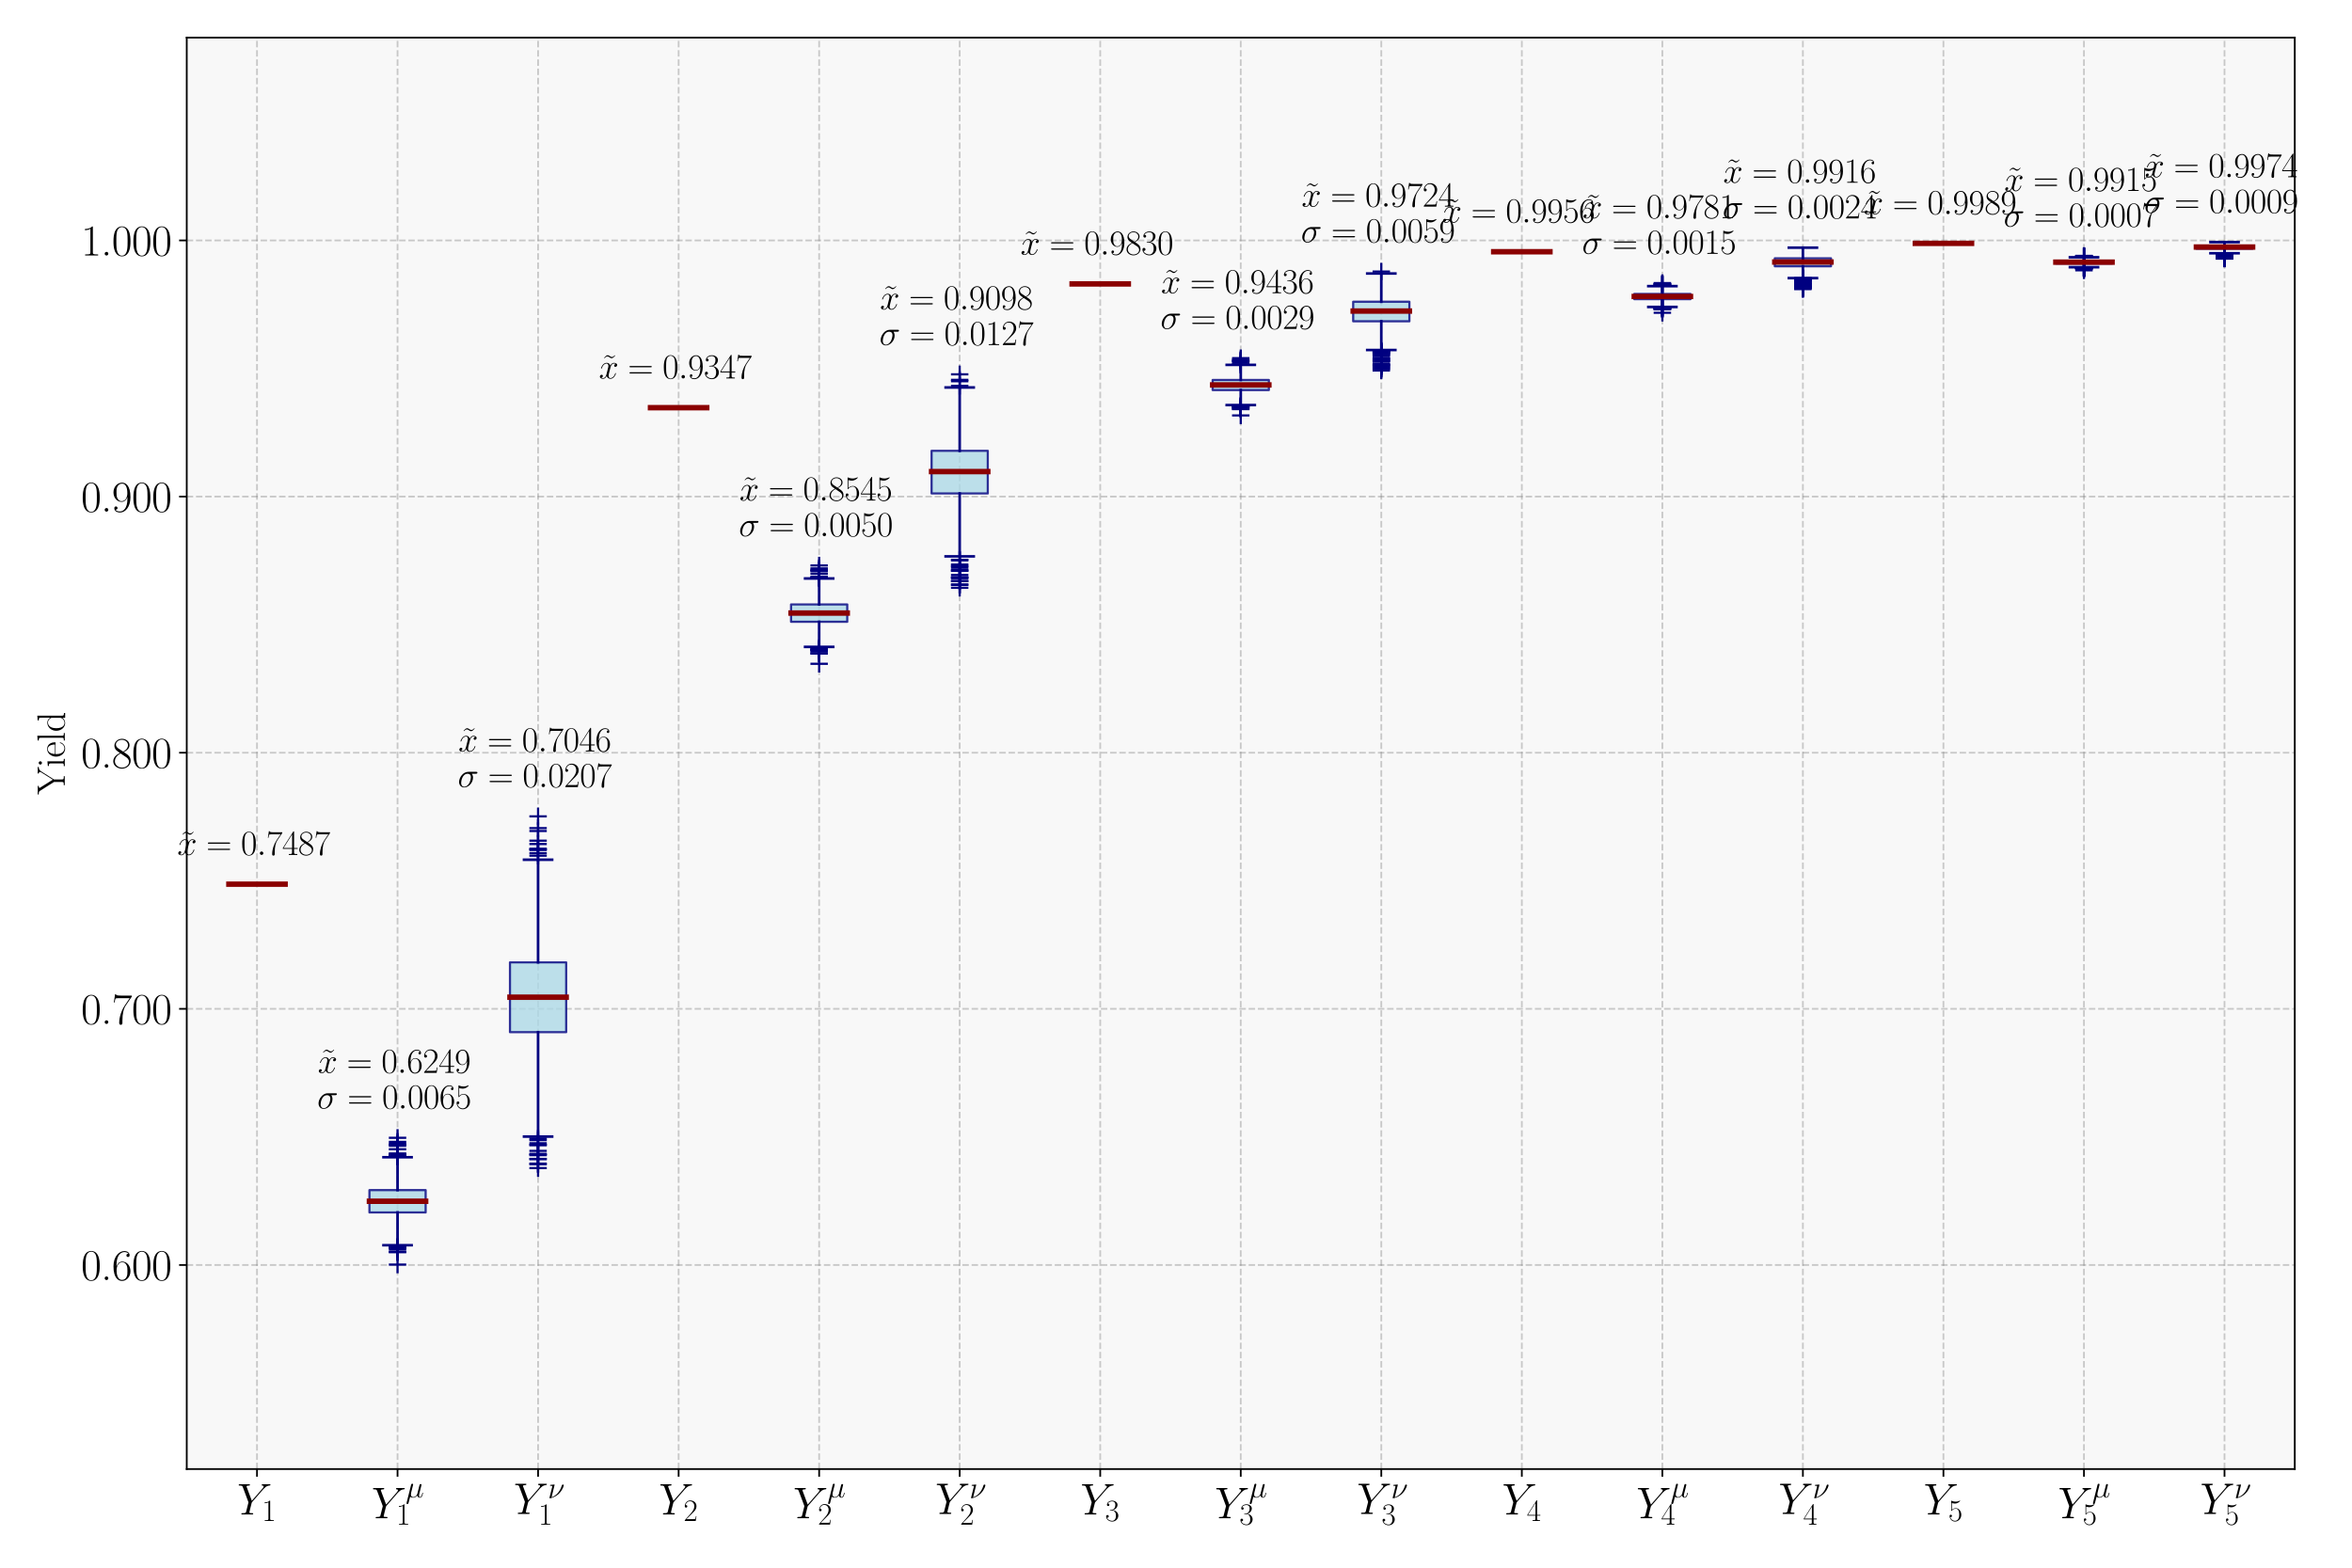 <?xml version="1.0" encoding="utf-8" standalone="no"?>
<!DOCTYPE svg PUBLIC "-//W3C//DTD SVG 1.1//EN"
  "http://www.w3.org/Graphics/SVG/1.1/DTD/svg11.dtd">
<svg xmlns:xlink="http://www.w3.org/1999/xlink" width="1080pt" height="720pt" viewBox="0 0 1080 720" xmlns="http://www.w3.org/2000/svg" version="1.1">
 <defs>
  <style type="text/css">*{stroke-linejoin: round; stroke-linecap: butt}</style>
 </defs>
 <g id="figure_1">
  <g id="patch_1">
   <path d="M 0 720 
L 1080 720 
L 1080 0 
L 0 0 
z
" style="fill: #ffffff"/>
  </g>
  <g id="axes_1">
   <g id="patch_2">
    <path d="M 85.748 674.708 
L 1053.723 674.708 
L 1053.723 17.28 
L 85.748 17.28 
z
" style="fill: #f8f8f8"/>
   </g>
   <g id="matplotlib.axis_1">
    <g id="xtick_1">
     <g id="line2d_1">
      <path d="M 118.014 674.708 
L 118.014 17.28 
" clip-path="url(#pf294f92923)" style="fill: none; stroke-dasharray: 2.96,1.28; stroke-dashoffset: 0; stroke: #808080; stroke-opacity: 0.4; stroke-width: 0.8"/>
     </g>
     <g id="line2d_2">
      <defs>
       <path id="m77e049ff4f" d="M 0 0 
L 0 3.5 
" style="stroke: #000000; stroke-width: 0.8"/>
      </defs>
      <g>
       <use xlink:href="#m77e049ff4f" x="118.014" y="674.708" style="stroke: #000000; stroke-width: 0.8"/>
      </g>
     </g>
     <g id="text_1">
      <!-- $Y_{1}$ -->
      <g transform="translate(108.94 695.545) scale(0.2 -0.2)">
       <defs>
        <path id="CMMI12-59" d="M 3763 3645 
L 3910 3791 
C 4192 4078 4429 4149 4653 4167 
C 4723 4173 4781 4179 4781 4288 
C 4781 4352 4717 4352 4704 4352 
C 4627 4352 4544 4352 4467 4352 
L 4205 4352 
C 4019 4352 3821 4352 3642 4352 
C 3597 4352 3526 4352 3526 4226 
C 3526 4166 3590 4160 3610 4160 
C 3802 4160 3802 4064 3802 4026 
C 3802 3956 3750 3860 3622 3713 
L 2099 1969 
L 1376 3911 
C 1338 4000 1338 4013 1338 4026 
C 1338 4160 1600 4160 1677 4160 
C 1754 4160 1824 4160 1824 4279 
C 1824 4352 1766 4352 1728 4352 
C 1619 4352 1491 4352 1382 4352 
L 672 4352 
C 557 4352 435 4352 326 4352 
C 282 4352 211 4352 211 4226 
C 211 4160 269 4160 365 4160 
C 678 4160 736 4102 794 3956 
L 1587 1835 
C 1594 1816 1613 1745 1613 1726 
C 1613 1707 1299 452 1280 388 
C 1229 217 1165 185 755 185 
C 646 185 595 185 595 64 
C 595 0 666 0 685 0 
C 800 0 934 0 1056 0 
L 1811 0 
C 1926 0 2061 0 2176 0 
C 2221 0 2298 0 2298 115 
C 2298 185 2253 185 2144 185 
C 1747 185 1747 230 1747 300 
C 1747 345 1798 548 1830 676 
L 2061 1594 
C 2099 1727 2099 1739 2157 1803 
L 3763 3645 
z
" transform="scale(0.016)"/>
        <path id="CMR17-31" d="M 1702 4058 
C 1702 4192 1696 4192 1606 4192 
C 1357 3916 979 3827 621 3827 
C 602 3827 570 3827 563 3808 
C 557 3795 557 3782 557 3648 
C 755 3648 1088 3686 1344 3839 
L 1344 461 
C 1344 236 1331 160 781 160 
L 589 160 
L 589 0 
C 896 0 1216 0 1523 0 
C 1830 0 2150 0 2458 0 
L 2458 160 
L 2266 160 
C 1715 160 1702 230 1702 458 
L 1702 4058 
z
" transform="scale(0.016)"/>
       </defs>
       <use xlink:href="#CMMI12-59" transform="scale(0.996)"/>
       <use xlink:href="#CMR17-31" transform="translate(56.599 -14.944) scale(0.697)"/>
      </g>
     </g>
    </g>
    <g id="xtick_2">
     <g id="line2d_3">
      <path d="M 182.545 674.708 
L 182.545 17.28 
" clip-path="url(#pf294f92923)" style="fill: none; stroke-dasharray: 2.96,1.28; stroke-dashoffset: 0; stroke: #808080; stroke-opacity: 0.4; stroke-width: 0.8"/>
     </g>
     <g id="line2d_4">
      <g>
       <use xlink:href="#m77e049ff4f" x="182.545" y="674.708" style="stroke: #000000; stroke-width: 0.8"/>
      </g>
     </g>
     <g id="text_2">
      <!-- $Y_{1}^{\mu}$ -->
      <g transform="translate(170.609 697.289) scale(0.2 -0.2)">
       <defs>
        <path id="CMMI12-16" d="M 922 140 
C 1082 -6 1318 -64 1536 -64 
C 1946 -64 2227 208 2374 405 
C 2438 69 2707 -64 2931 -64 
C 3123 -64 3277 50 3392 277 
C 3494 493 3584 879 3584 903 
C 3584 935 3558 960 3520 960 
C 3462 960 3456 928 3430 834 
C 3334 461 3213 64 2950 64 
C 2765 64 2752 229 2752 358 
C 2752 504 2810 735 2854 926 
L 3034 1615 
C 3059 1737 3130 2023 3162 2139 
C 3200 2292 3270 2567 3270 2592 
C 3270 2688 3194 2752 3098 2752 
C 3040 2752 2906 2726 2854 2535 
L 2406 760 
C 2374 632 2374 619 2291 517 
C 2214 409 1965 64 1562 64 
C 1203 64 1088 326 1088 625 
C 1088 811 1146 1034 1171 1143 
L 1459 2293 
C 1491 2414 1542 2618 1542 2657 
C 1542 2759 1459 2816 1376 2816 
C 1318 2816 1178 2797 1126 2592 
L 198 -1107 
C 192 -1139 179 -1177 179 -1216 
C 179 -1312 256 -1376 352 -1376 
C 538 -1376 576 -1228 621 -1050 
L 922 140 
z
" transform="scale(0.016)"/>
       </defs>
       <use xlink:href="#CMMI12-59" transform="scale(0.996)"/>
       <use xlink:href="#CMMI12-16" transform="translate(78.276 47.876) scale(0.697)"/>
       <use xlink:href="#CMR17-31" transform="translate(56.599 -14.604) scale(0.697)"/>
      </g>
     </g>
    </g>
    <g id="xtick_3">
     <g id="line2d_5">
      <path d="M 247.077 674.708 
L 247.077 17.28 
" clip-path="url(#pf294f92923)" style="fill: none; stroke-dasharray: 2.96,1.28; stroke-dashoffset: 0; stroke: #808080; stroke-opacity: 0.4; stroke-width: 0.8"/>
     </g>
     <g id="line2d_6">
      <g>
       <use xlink:href="#m77e049ff4f" x="247.077" y="674.708" style="stroke: #000000; stroke-width: 0.8"/>
      </g>
     </g>
     <g id="text_3">
      <!-- $Y_{1}^{\nu}$ -->
      <g transform="translate(235.876 695.324) scale(0.2 -0.2)">
       <defs>
        <path id="CMMI12-17" d="M 1408 2753 
C 1408 2778 1389 2816 1338 2816 
C 1293 2816 691 2751 595 2751 
C 525 2744 461 2738 461 2623 
C 461 2560 512 2560 602 2560 
C 902 2560 922 2515 922 2445 
C 922 2419 909 2343 902 2318 
L 339 64 
C 339 38 358 0 403 0 
L 538 0 
C 627 0 1600 230 2349 996 
C 3174 1846 3290 2632 3290 2657 
C 3290 2759 3206 2816 3123 2816 
C 2938 2816 2893 2644 2880 2599 
C 2502 1264 1626 473 774 192 
L 1408 2753 
z
" transform="scale(0.016)"/>
       </defs>
       <use xlink:href="#CMMI12-59" transform="scale(0.996)"/>
       <use xlink:href="#CMMI12-17" transform="translate(78.276 36.154) scale(0.697)"/>
       <use xlink:href="#CMR17-31" transform="translate(56.599 -24.629) scale(0.697)"/>
      </g>
     </g>
    </g>
    <g id="xtick_4">
     <g id="line2d_7">
      <path d="M 311.609 674.708 
L 311.609 17.28 
" clip-path="url(#pf294f92923)" style="fill: none; stroke-dasharray: 2.96,1.28; stroke-dashoffset: 0; stroke: #808080; stroke-opacity: 0.4; stroke-width: 0.8"/>
     </g>
     <g id="line2d_8">
      <g>
       <use xlink:href="#m77e049ff4f" x="311.609" y="674.708" style="stroke: #000000; stroke-width: 0.8"/>
      </g>
     </g>
     <g id="text_4">
      <!-- $Y_{2}$ -->
      <g transform="translate(302.535 695.545) scale(0.2 -0.2)">
       <defs>
        <path id="CMR17-32" d="M 2669 989 
L 2554 989 
C 2490 536 2438 459 2413 420 
C 2381 369 1920 369 1830 369 
L 602 369 
C 832 619 1280 1072 1824 1597 
C 2214 1967 2669 2402 2669 3035 
C 2669 3790 2067 4224 1395 4224 
C 691 4224 262 3604 262 3030 
C 262 2780 448 2748 525 2748 
C 589 2748 781 2787 781 3010 
C 781 3207 614 3264 525 3264 
C 486 3264 448 3258 422 3245 
C 544 3790 915 4058 1306 4058 
C 1862 4058 2227 3617 2227 3035 
C 2227 2479 1901 2000 1536 1584 
L 262 146 
L 262 0 
L 2515 0 
L 2669 989 
z
" transform="scale(0.016)"/>
       </defs>
       <use xlink:href="#CMMI12-59" transform="scale(0.996)"/>
       <use xlink:href="#CMR17-32" transform="translate(56.599 -14.944) scale(0.697)"/>
      </g>
     </g>
    </g>
    <g id="xtick_5">
     <g id="line2d_9">
      <path d="M 376.14 674.708 
L 376.14 17.28 
" clip-path="url(#pf294f92923)" style="fill: none; stroke-dasharray: 2.96,1.28; stroke-dashoffset: 0; stroke: #808080; stroke-opacity: 0.4; stroke-width: 0.8"/>
     </g>
     <g id="line2d_10">
      <g>
       <use xlink:href="#m77e049ff4f" x="376.14" y="674.708" style="stroke: #000000; stroke-width: 0.8"/>
      </g>
     </g>
     <g id="text_5">
      <!-- $Y_{2}^{\mu}$ -->
      <g transform="translate(364.204 697.289) scale(0.2 -0.2)">
       <use xlink:href="#CMMI12-59" transform="scale(0.996)"/>
       <use xlink:href="#CMMI12-16" transform="translate(78.276 47.876) scale(0.697)"/>
       <use xlink:href="#CMR17-32" transform="translate(56.599 -14.604) scale(0.697)"/>
      </g>
     </g>
    </g>
    <g id="xtick_6">
     <g id="line2d_11">
      <path d="M 440.672 674.708 
L 440.672 17.28 
" clip-path="url(#pf294f92923)" style="fill: none; stroke-dasharray: 2.96,1.28; stroke-dashoffset: 0; stroke: #808080; stroke-opacity: 0.4; stroke-width: 0.8"/>
     </g>
     <g id="line2d_12">
      <g>
       <use xlink:href="#m77e049ff4f" x="440.672" y="674.708" style="stroke: #000000; stroke-width: 0.8"/>
      </g>
     </g>
     <g id="text_6">
      <!-- $Y_{2}^{\nu}$ -->
      <g transform="translate(429.471 695.324) scale(0.2 -0.2)">
       <use xlink:href="#CMMI12-59" transform="scale(0.996)"/>
       <use xlink:href="#CMMI12-17" transform="translate(78.276 36.154) scale(0.697)"/>
       <use xlink:href="#CMR17-32" transform="translate(56.599 -24.629) scale(0.697)"/>
      </g>
     </g>
    </g>
    <g id="xtick_7">
     <g id="line2d_13">
      <path d="M 505.204 674.708 
L 505.204 17.28 
" clip-path="url(#pf294f92923)" style="fill: none; stroke-dasharray: 2.96,1.28; stroke-dashoffset: 0; stroke: #808080; stroke-opacity: 0.4; stroke-width: 0.8"/>
     </g>
     <g id="line2d_14">
      <g>
       <use xlink:href="#m77e049ff4f" x="505.204" y="674.708" style="stroke: #000000; stroke-width: 0.8"/>
      </g>
     </g>
     <g id="text_7">
      <!-- $Y_{3}$ -->
      <g transform="translate(496.13 695.545) scale(0.2 -0.2)">
       <defs>
        <path id="CMR17-33" d="M 1414 2157 
C 1984 2157 2234 1662 2234 1090 
C 2234 320 1824 25 1453 25 
C 1114 25 563 194 390 693 
C 422 680 454 680 486 680 
C 640 680 755 782 755 948 
C 755 1133 614 1216 486 1216 
C 378 1216 211 1165 211 926 
C 211 335 787 -128 1466 -128 
C 2176 -128 2720 430 2720 1085 
C 2720 1707 2208 2157 1600 2227 
C 2086 2328 2554 2756 2554 3329 
C 2554 3820 2048 4179 1472 4179 
C 890 4179 378 3829 378 3329 
C 378 3110 544 3072 627 3072 
C 762 3072 877 3155 877 3321 
C 877 3486 762 3569 627 3569 
C 602 3569 570 3569 544 3557 
C 730 3959 1235 4032 1459 4032 
C 1683 4032 2106 3925 2106 3320 
C 2106 3143 2080 2828 1862 2550 
C 1670 2304 1453 2304 1242 2284 
C 1210 2284 1062 2269 1037 2269 
C 992 2263 966 2257 966 2208 
C 966 2163 973 2157 1101 2157 
L 1414 2157 
z
" transform="scale(0.016)"/>
       </defs>
       <use xlink:href="#CMMI12-59" transform="scale(0.996)"/>
       <use xlink:href="#CMR17-33" transform="translate(56.599 -14.944) scale(0.697)"/>
      </g>
     </g>
    </g>
    <g id="xtick_8">
     <g id="line2d_15">
      <path d="M 569.736 674.708 
L 569.736 17.28 
" clip-path="url(#pf294f92923)" style="fill: none; stroke-dasharray: 2.96,1.28; stroke-dashoffset: 0; stroke: #808080; stroke-opacity: 0.4; stroke-width: 0.8"/>
     </g>
     <g id="line2d_16">
      <g>
       <use xlink:href="#m77e049ff4f" x="569.736" y="674.708" style="stroke: #000000; stroke-width: 0.8"/>
      </g>
     </g>
     <g id="text_8">
      <!-- $Y_{3}^{\mu}$ -->
      <g transform="translate(557.799 697.289) scale(0.2 -0.2)">
       <use xlink:href="#CMMI12-59" transform="scale(0.996)"/>
       <use xlink:href="#CMMI12-16" transform="translate(78.276 47.876) scale(0.697)"/>
       <use xlink:href="#CMR17-33" transform="translate(56.599 -14.604) scale(0.697)"/>
      </g>
     </g>
    </g>
    <g id="xtick_9">
     <g id="line2d_17">
      <path d="M 634.267 674.708 
L 634.267 17.28 
" clip-path="url(#pf294f92923)" style="fill: none; stroke-dasharray: 2.96,1.28; stroke-dashoffset: 0; stroke: #808080; stroke-opacity: 0.4; stroke-width: 0.8"/>
     </g>
     <g id="line2d_18">
      <g>
       <use xlink:href="#m77e049ff4f" x="634.267" y="674.708" style="stroke: #000000; stroke-width: 0.8"/>
      </g>
     </g>
     <g id="text_9">
      <!-- $Y_{3}^{\nu}$ -->
      <g transform="translate(623.066 695.324) scale(0.2 -0.2)">
       <use xlink:href="#CMMI12-59" transform="scale(0.996)"/>
       <use xlink:href="#CMMI12-17" transform="translate(78.276 36.154) scale(0.697)"/>
       <use xlink:href="#CMR17-33" transform="translate(56.599 -24.629) scale(0.697)"/>
      </g>
     </g>
    </g>
    <g id="xtick_10">
     <g id="line2d_19">
      <path d="M 698.799 674.708 
L 698.799 17.28 
" clip-path="url(#pf294f92923)" style="fill: none; stroke-dasharray: 2.96,1.28; stroke-dashoffset: 0; stroke: #808080; stroke-opacity: 0.4; stroke-width: 0.8"/>
     </g>
     <g id="line2d_20">
      <g>
       <use xlink:href="#m77e049ff4f" x="698.799" y="674.708" style="stroke: #000000; stroke-width: 0.8"/>
      </g>
     </g>
     <g id="text_10">
      <!-- $Y_{4}$ -->
      <g transform="translate(689.725 695.545) scale(0.2 -0.2)">
       <defs>
        <path id="CMR17-34" d="M 2150 4122 
C 2150 4256 2144 4256 2029 4256 
L 128 1254 
L 128 1088 
L 1779 1088 
L 1779 457 
C 1779 224 1766 160 1318 160 
L 1197 160 
L 1197 0 
C 1402 0 1747 0 1965 0 
C 2182 0 2528 0 2733 0 
L 2733 160 
L 2611 160 
C 2163 160 2150 224 2150 457 
L 2150 1088 
L 2803 1088 
L 2803 1254 
L 2150 1254 
L 2150 4122 
z
M 1798 3703 
L 1798 1254 
L 256 1254 
L 1798 3703 
z
" transform="scale(0.016)"/>
       </defs>
       <use xlink:href="#CMMI12-59" transform="scale(0.996)"/>
       <use xlink:href="#CMR17-34" transform="translate(56.599 -14.944) scale(0.697)"/>
      </g>
     </g>
    </g>
    <g id="xtick_11">
     <g id="line2d_21">
      <path d="M 763.331 674.708 
L 763.331 17.28 
" clip-path="url(#pf294f92923)" style="fill: none; stroke-dasharray: 2.96,1.28; stroke-dashoffset: 0; stroke: #808080; stroke-opacity: 0.4; stroke-width: 0.8"/>
     </g>
     <g id="line2d_22">
      <g>
       <use xlink:href="#m77e049ff4f" x="763.331" y="674.708" style="stroke: #000000; stroke-width: 0.8"/>
      </g>
     </g>
     <g id="text_11">
      <!-- $Y_{4}^{\mu}$ -->
      <g transform="translate(751.395 697.289) scale(0.2 -0.2)">
       <use xlink:href="#CMMI12-59" transform="scale(0.996)"/>
       <use xlink:href="#CMMI12-16" transform="translate(78.276 47.876) scale(0.697)"/>
       <use xlink:href="#CMR17-34" transform="translate(56.599 -14.604) scale(0.697)"/>
      </g>
     </g>
    </g>
    <g id="xtick_12">
     <g id="line2d_23">
      <path d="M 827.862 674.708 
L 827.862 17.28 
" clip-path="url(#pf294f92923)" style="fill: none; stroke-dasharray: 2.96,1.28; stroke-dashoffset: 0; stroke: #808080; stroke-opacity: 0.4; stroke-width: 0.8"/>
     </g>
     <g id="line2d_24">
      <g>
       <use xlink:href="#m77e049ff4f" x="827.862" y="674.708" style="stroke: #000000; stroke-width: 0.8"/>
      </g>
     </g>
     <g id="text_12">
      <!-- $Y_{4}^{\nu}$ -->
      <g transform="translate(816.661 695.324) scale(0.2 -0.2)">
       <use xlink:href="#CMMI12-59" transform="scale(0.996)"/>
       <use xlink:href="#CMMI12-17" transform="translate(78.276 36.154) scale(0.697)"/>
       <use xlink:href="#CMR17-34" transform="translate(56.599 -24.629) scale(0.697)"/>
      </g>
     </g>
    </g>
    <g id="xtick_13">
     <g id="line2d_25">
      <path d="M 892.394 674.708 
L 892.394 17.28 
" clip-path="url(#pf294f92923)" style="fill: none; stroke-dasharray: 2.96,1.28; stroke-dashoffset: 0; stroke: #808080; stroke-opacity: 0.4; stroke-width: 0.8"/>
     </g>
     <g id="line2d_26">
      <g>
       <use xlink:href="#m77e049ff4f" x="892.394" y="674.708" style="stroke: #000000; stroke-width: 0.8"/>
      </g>
     </g>
     <g id="text_13">
      <!-- $Y_{5}$ -->
      <g transform="translate(883.32 695.545) scale(0.2 -0.2)">
       <defs>
        <path id="CMR17-35" d="M 730 3692 
C 794 3666 1056 3584 1325 3584 
C 1920 3584 2246 3911 2432 4100 
C 2432 4157 2432 4192 2394 4192 
C 2387 4192 2374 4192 2323 4163 
C 2099 4058 1837 3973 1517 3973 
C 1325 3973 1037 3999 723 4139 
C 653 4171 640 4171 634 4171 
C 602 4171 595 4164 595 4037 
L 595 2203 
C 595 2089 595 2057 659 2057 
C 691 2057 704 2070 736 2114 
C 941 2401 1222 2522 1542 2522 
C 1766 2522 2246 2382 2246 1289 
C 2246 1085 2246 715 2054 421 
C 1894 159 1645 25 1370 25 
C 947 25 518 320 403 814 
C 429 807 480 795 506 795 
C 589 795 749 840 749 1038 
C 749 1210 627 1280 506 1280 
C 358 1280 262 1190 262 1011 
C 262 454 704 -128 1382 -128 
C 2042 -128 2669 440 2669 1264 
C 2669 2030 2170 2624 1549 2624 
C 1222 2624 947 2503 730 2274 
L 730 3692 
z
" transform="scale(0.016)"/>
       </defs>
       <use xlink:href="#CMMI12-59" transform="scale(0.996)"/>
       <use xlink:href="#CMR17-35" transform="translate(56.599 -14.944) scale(0.697)"/>
      </g>
     </g>
    </g>
    <g id="xtick_14">
     <g id="line2d_27">
      <path d="M 956.926 674.708 
L 956.926 17.28 
" clip-path="url(#pf294f92923)" style="fill: none; stroke-dasharray: 2.96,1.28; stroke-dashoffset: 0; stroke: #808080; stroke-opacity: 0.4; stroke-width: 0.8"/>
     </g>
     <g id="line2d_28">
      <g>
       <use xlink:href="#m77e049ff4f" x="956.926" y="674.708" style="stroke: #000000; stroke-width: 0.8"/>
      </g>
     </g>
     <g id="text_14">
      <!-- $Y_{5}^{\mu}$ -->
      <g transform="translate(944.99 697.289) scale(0.2 -0.2)">
       <use xlink:href="#CMMI12-59" transform="scale(0.996)"/>
       <use xlink:href="#CMMI12-16" transform="translate(78.276 47.876) scale(0.697)"/>
       <use xlink:href="#CMR17-35" transform="translate(56.599 -14.604) scale(0.697)"/>
      </g>
     </g>
    </g>
    <g id="xtick_15">
     <g id="line2d_29">
      <path d="M 1021.457 674.708 
L 1021.457 17.28 
" clip-path="url(#pf294f92923)" style="fill: none; stroke-dasharray: 2.96,1.28; stroke-dashoffset: 0; stroke: #808080; stroke-opacity: 0.4; stroke-width: 0.8"/>
     </g>
     <g id="line2d_30">
      <g>
       <use xlink:href="#m77e049ff4f" x="1021.457" y="674.708" style="stroke: #000000; stroke-width: 0.8"/>
      </g>
     </g>
     <g id="text_15">
      <!-- $Y_{5}^{\nu}$ -->
      <g transform="translate(1010.256 695.324) scale(0.2 -0.2)">
       <use xlink:href="#CMMI12-59" transform="scale(0.996)"/>
       <use xlink:href="#CMMI12-17" transform="translate(78.276 36.154) scale(0.697)"/>
       <use xlink:href="#CMR17-35" transform="translate(56.599 -24.629) scale(0.697)"/>
      </g>
     </g>
    </g>
   </g>
   <g id="matplotlib.axis_2">
    <g id="ytick_1">
     <g id="line2d_31">
      <path d="M 85.748 580.981 
L 1053.723 580.981 
" clip-path="url(#pf294f92923)" style="fill: none; stroke-dasharray: 2.96,1.28; stroke-dashoffset: 0; stroke: #808080; stroke-opacity: 0.4; stroke-width: 0.8"/>
     </g>
     <g id="line2d_32">
      <defs>
       <path id="mc724581db7" d="M 0 0 
L -3.5 0 
" style="stroke: #000000; stroke-width: 0.8"/>
      </defs>
      <g>
       <use xlink:href="#mc724581db7" x="85.748" y="580.981" style="stroke: #000000; stroke-width: 0.8"/>
      </g>
     </g>
     <g id="text_16">
      <!-- 0.600 -->
      <g transform="translate(37.221 587.899) scale(0.2 -0.2)">
       <defs>
        <path id="CMR17-30" d="M 2688 2025 
C 2688 2416 2682 3080 2413 3591 
C 2176 4039 1798 4198 1466 4198 
C 1158 4198 768 4058 525 3597 
C 269 3118 243 2524 243 2025 
C 243 1661 250 1106 448 619 
C 723 -39 1216 -128 1466 -128 
C 1760 -128 2208 -7 2470 600 
C 2662 1042 2688 1559 2688 2025 
z
M 1466 -26 
C 1056 -26 813 325 723 812 
C 653 1188 653 1738 653 2096 
C 653 2588 653 2997 736 3387 
C 858 3929 1216 4096 1466 4096 
C 1728 4096 2067 3923 2189 3400 
C 2272 3036 2278 2607 2278 2096 
C 2278 1680 2278 1169 2202 792 
C 2067 95 1690 -26 1466 -26 
z
" transform="scale(0.016)"/>
        <path id="CMR17-2e" d="M 1062 261 
C 1062 420 934 522 800 522 
C 672 522 538 420 538 261 
C 538 102 666 0 800 0 
C 928 0 1062 102 1062 261 
z
" transform="scale(0.016)"/>
        <path id="CMR17-36" d="M 678 2176 
C 678 3690 1395 4032 1811 4032 
C 1946 4032 2272 4009 2400 3776 
C 2298 3776 2106 3776 2106 3553 
C 2106 3381 2246 3323 2336 3323 
C 2394 3323 2566 3348 2566 3560 
C 2566 3954 2246 4179 1805 4179 
C 1043 4179 243 3390 243 1984 
C 243 253 966 -128 1478 -128 
C 2099 -128 2688 427 2688 1283 
C 2688 2081 2170 2662 1517 2662 
C 1126 2662 838 2407 678 1960 
L 678 2176 
z
M 1478 25 
C 691 25 691 1200 691 1436 
C 691 1896 909 2560 1504 2560 
C 1613 2560 1926 2560 2138 2120 
C 2253 1870 2253 1609 2253 1289 
C 2253 944 2253 690 2118 434 
C 1978 171 1773 25 1478 25 
z
" transform="scale(0.016)"/>
       </defs>
       <use xlink:href="#CMR17-30" transform="scale(0.996)"/>
       <use xlink:href="#CMR17-2e" transform="translate(45.69 0) scale(0.996)"/>
       <use xlink:href="#CMR17-36" transform="translate(70.562 0) scale(0.996)"/>
       <use xlink:href="#CMR17-30" transform="translate(116.252 0) scale(0.996)"/>
       <use xlink:href="#CMR17-30" transform="translate(161.942 0) scale(0.996)"/>
      </g>
     </g>
    </g>
    <g id="ytick_2">
     <g id="line2d_33">
      <path d="M 85.748 463.342 
L 1053.723 463.342 
" clip-path="url(#pf294f92923)" style="fill: none; stroke-dasharray: 2.96,1.28; stroke-dashoffset: 0; stroke: #808080; stroke-opacity: 0.4; stroke-width: 0.8"/>
     </g>
     <g id="line2d_34">
      <g>
       <use xlink:href="#mc724581db7" x="85.748" y="463.342" style="stroke: #000000; stroke-width: 0.8"/>
      </g>
     </g>
     <g id="text_17">
      <!-- 0.700 -->
      <g transform="translate(37.221 470.261) scale(0.2 -0.2)">
       <defs>
        <path id="CMR17-37" d="M 2886 3941 
L 2886 4081 
L 1382 4081 
C 634 4081 621 4165 595 4288 
L 480 4288 
L 294 3094 
L 410 3094 
C 429 3215 474 3540 550 3661 
C 589 3712 1062 3712 1171 3712 
L 2579 3712 
L 1869 2661 
C 1395 1954 1069 999 1069 165 
C 1069 89 1069 -128 1299 -128 
C 1530 -128 1530 89 1530 171 
L 1530 465 
C 1530 1508 1709 2196 2003 2636 
L 2886 3941 
z
" transform="scale(0.016)"/>
       </defs>
       <use xlink:href="#CMR17-30" transform="scale(0.996)"/>
       <use xlink:href="#CMR17-2e" transform="translate(45.69 0) scale(0.996)"/>
       <use xlink:href="#CMR17-37" transform="translate(70.562 0) scale(0.996)"/>
       <use xlink:href="#CMR17-30" transform="translate(116.252 0) scale(0.996)"/>
       <use xlink:href="#CMR17-30" transform="translate(161.942 0) scale(0.996)"/>
      </g>
     </g>
    </g>
    <g id="ytick_3">
     <g id="line2d_35">
      <path d="M 85.748 345.703 
L 1053.723 345.703 
" clip-path="url(#pf294f92923)" style="fill: none; stroke-dasharray: 2.96,1.28; stroke-dashoffset: 0; stroke: #808080; stroke-opacity: 0.4; stroke-width: 0.8"/>
     </g>
     <g id="line2d_36">
      <g>
       <use xlink:href="#mc724581db7" x="85.748" y="345.703" style="stroke: #000000; stroke-width: 0.8"/>
      </g>
     </g>
     <g id="text_18">
      <!-- 0.800 -->
      <g transform="translate(37.221 352.622) scale(0.2 -0.2)">
       <defs>
        <path id="CMR17-38" d="M 1741 2264 
C 2144 2467 2554 2773 2554 3263 
C 2554 3841 1990 4179 1472 4179 
C 890 4179 378 3759 378 3180 
C 378 3021 416 2747 666 2505 
C 730 2442 998 2251 1171 2130 
C 883 1983 211 1634 211 934 
C 211 279 838 -128 1459 -128 
C 2144 -128 2720 362 2720 1010 
C 2720 1590 2330 1857 2074 2029 
L 1741 2264 
z
M 902 2822 
C 851 2854 595 3051 595 3351 
C 595 3739 998 4032 1459 4032 
C 1965 4032 2336 3676 2336 3262 
C 2336 2669 1670 2331 1638 2331 
C 1632 2331 1626 2331 1574 2370 
L 902 2822 
z
M 2080 1519 
C 2176 1449 2483 1240 2483 851 
C 2483 381 2010 25 1472 25 
C 890 25 448 438 448 940 
C 448 1443 838 1862 1280 2060 
L 2080 1519 
z
" transform="scale(0.016)"/>
       </defs>
       <use xlink:href="#CMR17-30" transform="scale(0.996)"/>
       <use xlink:href="#CMR17-2e" transform="translate(45.69 0) scale(0.996)"/>
       <use xlink:href="#CMR17-38" transform="translate(70.562 0) scale(0.996)"/>
       <use xlink:href="#CMR17-30" transform="translate(116.252 0) scale(0.996)"/>
       <use xlink:href="#CMR17-30" transform="translate(161.942 0) scale(0.996)"/>
      </g>
     </g>
    </g>
    <g id="ytick_4">
     <g id="line2d_37">
      <path d="M 85.748 228.065 
L 1053.723 228.065 
" clip-path="url(#pf294f92923)" style="fill: none; stroke-dasharray: 2.96,1.28; stroke-dashoffset: 0; stroke: #808080; stroke-opacity: 0.4; stroke-width: 0.8"/>
     </g>
     <g id="line2d_38">
      <g>
       <use xlink:href="#mc724581db7" x="85.748" y="228.065" style="stroke: #000000; stroke-width: 0.8"/>
      </g>
     </g>
     <g id="text_19">
      <!-- 0.900 -->
      <g transform="translate(37.221 234.983) scale(0.2 -0.2)">
       <defs>
        <path id="CMR17-39" d="M 2253 1864 
C 2253 464 1670 31 1190 31 
C 1043 31 685 31 538 294 
C 704 268 826 357 826 518 
C 826 692 685 749 595 749 
C 538 749 365 723 365 506 
C 365 71 742 -128 1203 -128 
C 1939 -128 2688 674 2688 2073 
C 2688 3817 1971 4179 1485 4179 
C 851 4179 243 3628 243 2778 
C 243 1991 762 1408 1414 1408 
C 1952 1408 2189 1903 2253 2112 
L 2253 1864 
z
M 1427 1510 
C 1254 1510 1011 1542 813 1922 
C 678 2169 678 2461 678 2771 
C 678 3146 678 3405 858 3684 
C 947 3817 1114 4032 1485 4032 
C 2240 4032 2240 2885 2240 2632 
C 2240 2182 2035 1510 1427 1510 
z
" transform="scale(0.016)"/>
       </defs>
       <use xlink:href="#CMR17-30" transform="scale(0.996)"/>
       <use xlink:href="#CMR17-2e" transform="translate(45.69 0) scale(0.996)"/>
       <use xlink:href="#CMR17-39" transform="translate(70.562 0) scale(0.996)"/>
       <use xlink:href="#CMR17-30" transform="translate(116.252 0) scale(0.996)"/>
       <use xlink:href="#CMR17-30" transform="translate(161.942 0) scale(0.996)"/>
      </g>
     </g>
    </g>
    <g id="ytick_5">
     <g id="line2d_39">
      <path d="M 85.748 110.426 
L 1053.723 110.426 
" clip-path="url(#pf294f92923)" style="fill: none; stroke-dasharray: 2.96,1.28; stroke-dashoffset: 0; stroke: #808080; stroke-opacity: 0.4; stroke-width: 0.8"/>
     </g>
     <g id="line2d_40">
      <g>
       <use xlink:href="#mc724581db7" x="85.748" y="110.426" style="stroke: #000000; stroke-width: 0.8"/>
      </g>
     </g>
     <g id="text_20">
      <!-- 1.000 -->
      <g transform="translate(37.221 117.344) scale(0.2 -0.2)">
       <use xlink:href="#CMR17-31" transform="scale(0.996)"/>
       <use xlink:href="#CMR17-2e" transform="translate(45.69 0) scale(0.996)"/>
       <use xlink:href="#CMR17-30" transform="translate(70.562 0) scale(0.996)"/>
       <use xlink:href="#CMR17-30" transform="translate(116.252 0) scale(0.996)"/>
       <use xlink:href="#CMR17-30" transform="translate(161.942 0) scale(0.996)"/>
      </g>
     </g>
    </g>
    <g id="text_21">
     <!-- $\text{Yield}$ -->
     <g transform="translate(29.733 364.912) rotate(-90) scale(0.18 -0.18)">
      <defs>
       <path id="CMR17-59" d="M 3706 3766 
C 3955 4160 4301 4160 4416 4160 
L 4416 4332 
C 4269 4319 4102 4319 3942 4319 
C 3782 4319 3526 4319 3373 4332 
L 3373 4160 
C 3533 4160 3616 4077 3616 3957 
C 3616 3881 3584 3830 3533 3747 
L 2381 1912 
L 1120 3912 
C 1075 3988 1069 3994 1069 4039 
C 1069 4160 1293 4160 1382 4160 
L 1382 4319 
C 1178 4319 864 4319 653 4319 
C 486 4319 166 4319 13 4332 
L 13 4160 
C 378 4160 480 4141 595 3958 
L 2010 1728 
L 2010 445 
C 2010 160 1939 160 1498 160 
L 1498 0 
C 1683 0 2016 0 2214 0 
C 2413 0 2752 0 2938 0 
L 2938 160 
C 2477 160 2419 160 2419 471 
L 2419 1728 
L 3706 3766 
z
" transform="scale(0.016)"/>
       <path id="CMR17-69" d="M 992 3909 
C 992 4049 877 4170 730 4170 
C 589 4170 467 4056 467 3909 
C 467 3769 582 3648 730 3648 
C 870 3648 992 3763 992 3909 
z
M 243 2706 
L 243 2541 
C 602 2541 653 2502 653 2197 
L 653 427 
C 653 184 627 153 218 153 
L 218 -13 
C 371 0 646 0 806 0 
C 960 0 1222 0 1370 -13 
L 1370 153 
C 992 153 979 191 979 420 
L 979 2776 
L 243 2706 
z
" transform="scale(0.016)"/>
       <path id="CMR17-65" d="M 2438 1472 
C 2464 1498 2464 1511 2464 1576 
C 2464 2238 2118 2816 1389 2816 
C 710 2816 173 2169 173 1383 
C 173 551 781 -64 1459 -64 
C 2176 -64 2458 607 2458 740 
C 2458 784 2419 784 2406 784 
C 2362 784 2355 771 2330 696 
C 2189 265 1837 51 1504 51 
C 1229 51 954 203 781 480 
C 582 803 582 1176 582 1472 
L 2438 1472 
z
M 589 1568 
C 634 2505 1126 2714 1382 2714 
C 1818 2714 2112 2297 2118 1568 
L 589 1568 
z
" transform="scale(0.016)"/>
       <path id="CMR17-6c" d="M 979 4396 
L 218 4326 
L 218 4160 
C 595 4160 653 4122 653 3817 
L 653 426 
C 653 184 627 153 218 153 
L 218 -13 
C 371 0 653 0 813 0 
C 979 0 1261 0 1414 -13 
L 1414 153 
C 1005 153 979 178 979 426 
L 979 4396 
z
" transform="scale(0.016)"/>
       <path id="CMR17-64" d="M 1869 4326 
L 1869 4160 
C 2246 4160 2304 4122 2304 3820 
L 2304 2345 
C 2278 2377 2016 2790 1498 2790 
C 845 2790 211 2208 211 1364 
C 211 525 806 -64 1434 -64 
C 1978 -64 2259 337 2291 380 
L 2291 -63 
L 3066 -63 
L 3066 128 
C 2688 128 2630 166 2630 473 
L 2630 4396 
L 1869 4326 
z
M 2291 755 
C 2291 563 2176 390 2029 262 
C 1811 70 1594 38 1472 38 
C 1286 38 621 134 621 1356 
C 621 2612 1363 2688 1530 2688 
C 1824 2688 2061 2522 2208 2291 
C 2291 2157 2291 2138 2291 2023 
L 2291 755 
z
" transform="scale(0.016)"/>
      </defs>
      <use xlink:href="#CMR17-59" transform="scale(0.996)"/>
      <use xlink:href="#CMR17-69" transform="translate(69.072 0) scale(0.996)"/>
      <use xlink:href="#CMR17-65" transform="translate(93.943 0) scale(0.996)"/>
      <use xlink:href="#CMR17-6c" transform="translate(134.429 0) scale(0.996)"/>
      <use xlink:href="#CMR17-64" transform="translate(159.3 0) scale(0.996)"/>
     </g>
    </g>
   </g>
   <g id="patch_3">
    <path d="M 105.107 406.079 
L 130.92 406.079 
L 130.92 406.079 
L 105.107 406.079 
L 105.107 406.079 
z
" clip-path="url(#pf294f92923)" style="fill: #add8e6; opacity: 0.8; stroke: #000080; stroke-linejoin: miter"/>
   </g>
   <g id="line2d_41">
    <path d="M 118.014 406.079 
L 118.014 406.079 
" clip-path="url(#pf294f92923)" style="fill: none; stroke: #000080; stroke-width: 1.2; stroke-linecap: square"/>
   </g>
   <g id="line2d_42">
    <path d="M 118.014 406.079 
L 118.014 406.079 
" clip-path="url(#pf294f92923)" style="fill: none; stroke: #000080; stroke-width: 1.2; stroke-linecap: square"/>
   </g>
   <g id="line2d_43">
    <path d="M 111.561 406.079 
L 124.467 406.079 
" clip-path="url(#pf294f92923)" style="fill: none; stroke: #000080; stroke-width: 1.2; stroke-linecap: square"/>
   </g>
   <g id="line2d_44">
    <path d="M 111.561 406.079 
L 124.467 406.079 
" clip-path="url(#pf294f92923)" style="fill: none; stroke: #000080; stroke-width: 1.2; stroke-linecap: square"/>
   </g>
   <g id="line2d_45"/>
   <g id="patch_4">
    <path d="M 169.639 556.848 
L 195.452 556.848 
L 195.452 546.577 
L 169.639 546.577 
L 169.639 556.848 
z
" clip-path="url(#pf294f92923)" style="fill: #add8e6; opacity: 0.8; stroke: #000080; stroke-linejoin: miter"/>
   </g>
   <g id="line2d_46">
    <path d="M 182.545 556.848 
L 182.545 571.895 
" clip-path="url(#pf294f92923)" style="fill: none; stroke: #000080; stroke-width: 1.2; stroke-linecap: square"/>
   </g>
   <g id="line2d_47">
    <path d="M 182.545 546.577 
L 182.545 531.493 
" clip-path="url(#pf294f92923)" style="fill: none; stroke: #000080; stroke-width: 1.2; stroke-linecap: square"/>
   </g>
   <g id="line2d_48">
    <path d="M 176.092 571.895 
L 188.999 571.895 
" clip-path="url(#pf294f92923)" style="fill: none; stroke: #000080; stroke-width: 1.2; stroke-linecap: square"/>
   </g>
   <g id="line2d_49">
    <path d="M 176.092 531.493 
L 188.999 531.493 
" clip-path="url(#pf294f92923)" style="fill: none; stroke: #000080; stroke-width: 1.2; stroke-linecap: square"/>
   </g>
   <g id="line2d_50">
    <defs>
     <path id="m5558ff457b" d="M -4 0 
L 4 0 
M 0 4 
L 0 -4 
" style="stroke: #000080"/>
    </defs>
    <g clip-path="url(#pf294f92923)">
     <use xlink:href="#m5558ff457b" x="182.545" y="573.077" style="fill-opacity: 0; stroke: #000080"/>
     <use xlink:href="#m5558ff457b" x="182.545" y="572.557" style="fill-opacity: 0; stroke: #000080"/>
     <use xlink:href="#m5558ff457b" x="182.545" y="575.001" style="fill-opacity: 0; stroke: #000080"/>
     <use xlink:href="#m5558ff457b" x="182.545" y="580.79" style="fill-opacity: 0; stroke: #000080"/>
     <use xlink:href="#m5558ff457b" x="182.545" y="573.919" style="fill-opacity: 0; stroke: #000080"/>
     <use xlink:href="#m5558ff457b" x="182.545" y="572.971" style="fill-opacity: 0; stroke: #000080"/>
     <use xlink:href="#m5558ff457b" x="182.545" y="573.222" style="fill-opacity: 0; stroke: #000080"/>
     <use xlink:href="#m5558ff457b" x="182.545" y="575.046" style="fill-opacity: 0; stroke: #000080"/>
     <use xlink:href="#m5558ff457b" x="182.545" y="530.235" style="fill-opacity: 0; stroke: #000080"/>
     <use xlink:href="#m5558ff457b" x="182.545" y="527.819" style="fill-opacity: 0; stroke: #000080"/>
     <use xlink:href="#m5558ff457b" x="182.545" y="525.734" style="fill-opacity: 0; stroke: #000080"/>
     <use xlink:href="#m5558ff457b" x="182.545" y="526.21" style="fill-opacity: 0; stroke: #000080"/>
     <use xlink:href="#m5558ff457b" x="182.545" y="530.738" style="fill-opacity: 0; stroke: #000080"/>
     <use xlink:href="#m5558ff457b" x="182.545" y="530.924" style="fill-opacity: 0; stroke: #000080"/>
     <use xlink:href="#m5558ff457b" x="182.545" y="524.417" style="fill-opacity: 0; stroke: #000080"/>
     <use xlink:href="#m5558ff457b" x="182.545" y="525.334" style="fill-opacity: 0; stroke: #000080"/>
     <use xlink:href="#m5558ff457b" x="182.545" y="529.782" style="fill-opacity: 0; stroke: #000080"/>
     <use xlink:href="#m5558ff457b" x="182.545" y="530.008" style="fill-opacity: 0; stroke: #000080"/>
     <use xlink:href="#m5558ff457b" x="182.545" y="522.562" style="fill-opacity: 0; stroke: #000080"/>
     <use xlink:href="#m5558ff457b" x="182.545" y="531.047" style="fill-opacity: 0; stroke: #000080"/>
     <use xlink:href="#m5558ff457b" x="182.545" y="530.601" style="fill-opacity: 0; stroke: #000080"/>
     <use xlink:href="#m5558ff457b" x="182.545" y="531.005" style="fill-opacity: 0; stroke: #000080"/>
     <use xlink:href="#m5558ff457b" x="182.545" y="531.135" style="fill-opacity: 0; stroke: #000080"/>
    </g>
   </g>
   <g id="patch_5">
    <path d="M 234.171 474.049 
L 259.983 474.049 
L 259.983 441.995 
L 234.171 441.995 
L 234.171 474.049 
z
" clip-path="url(#pf294f92923)" style="fill: #add8e6; opacity: 0.8; stroke: #000080; stroke-linejoin: miter"/>
   </g>
   <g id="line2d_51">
    <path d="M 247.077 474.049 
L 247.077 521.991 
" clip-path="url(#pf294f92923)" style="fill: none; stroke: #000080; stroke-width: 1.2; stroke-linecap: square"/>
   </g>
   <g id="line2d_52">
    <path d="M 247.077 441.995 
L 247.077 394.847 
" clip-path="url(#pf294f92923)" style="fill: none; stroke: #000080; stroke-width: 1.2; stroke-linecap: square"/>
   </g>
   <g id="line2d_53">
    <path d="M 240.624 521.991 
L 253.53 521.991 
" clip-path="url(#pf294f92923)" style="fill: none; stroke: #000080; stroke-width: 1.2; stroke-linecap: square"/>
   </g>
   <g id="line2d_54">
    <path d="M 240.624 394.847 
L 253.53 394.847 
" clip-path="url(#pf294f92923)" style="fill: none; stroke: #000080; stroke-width: 1.2; stroke-linecap: square"/>
   </g>
   <g id="line2d_55">
    <g clip-path="url(#pf294f92923)">
     <use xlink:href="#m5558ff457b" x="247.077" y="528.564" style="fill-opacity: 0; stroke: #000080"/>
     <use xlink:href="#m5558ff457b" x="247.077" y="522.887" style="fill-opacity: 0; stroke: #000080"/>
     <use xlink:href="#m5558ff457b" x="247.077" y="525.848" style="fill-opacity: 0; stroke: #000080"/>
     <use xlink:href="#m5558ff457b" x="247.077" y="536.48" style="fill-opacity: 0; stroke: #000080"/>
     <use xlink:href="#m5558ff457b" x="247.077" y="525.918" style="fill-opacity: 0; stroke: #000080"/>
     <use xlink:href="#m5558ff457b" x="247.077" y="532.255" style="fill-opacity: 0; stroke: #000080"/>
     <use xlink:href="#m5558ff457b" x="247.077" y="525.061" style="fill-opacity: 0; stroke: #000080"/>
     <use xlink:href="#m5558ff457b" x="247.077" y="530.188" style="fill-opacity: 0; stroke: #000080"/>
     <use xlink:href="#m5558ff457b" x="247.077" y="530.556" style="fill-opacity: 0; stroke: #000080"/>
     <use xlink:href="#m5558ff457b" x="247.077" y="532.365" style="fill-opacity: 0; stroke: #000080"/>
     <use xlink:href="#m5558ff457b" x="247.077" y="523.624" style="fill-opacity: 0; stroke: #000080"/>
     <use xlink:href="#m5558ff457b" x="247.077" y="534.696" style="fill-opacity: 0; stroke: #000080"/>
     <use xlink:href="#m5558ff457b" x="247.077" y="529.94" style="fill-opacity: 0; stroke: #000080"/>
     <use xlink:href="#m5558ff457b" x="247.077" y="534.437" style="fill-opacity: 0; stroke: #000080"/>
     <use xlink:href="#m5558ff457b" x="247.077" y="380.329" style="fill-opacity: 0; stroke: #000080"/>
     <use xlink:href="#m5558ff457b" x="247.077" y="390.366" style="fill-opacity: 0; stroke: #000080"/>
     <use xlink:href="#m5558ff457b" x="247.077" y="387.625" style="fill-opacity: 0; stroke: #000080"/>
     <use xlink:href="#m5558ff457b" x="247.077" y="374.93" style="fill-opacity: 0; stroke: #000080"/>
     <use xlink:href="#m5558ff457b" x="247.077" y="391.839" style="fill-opacity: 0; stroke: #000080"/>
     <use xlink:href="#m5558ff457b" x="247.077" y="381.658" style="fill-opacity: 0; stroke: #000080"/>
     <use xlink:href="#m5558ff457b" x="247.077" y="389.984" style="fill-opacity: 0; stroke: #000080"/>
     <use xlink:href="#m5558ff457b" x="247.077" y="389.847" style="fill-opacity: 0; stroke: #000080"/>
     <use xlink:href="#m5558ff457b" x="247.077" y="393.001" style="fill-opacity: 0; stroke: #000080"/>
     <use xlink:href="#m5558ff457b" x="247.077" y="386.1" style="fill-opacity: 0; stroke: #000080"/>
    </g>
   </g>
   <g id="patch_6">
    <path d="M 298.702 187.247 
L 324.515 187.247 
L 324.515 187.247 
L 298.702 187.247 
L 298.702 187.247 
z
" clip-path="url(#pf294f92923)" style="fill: #add8e6; opacity: 0.8; stroke: #000080; stroke-linejoin: miter"/>
   </g>
   <g id="line2d_56">
    <path d="M 311.609 187.247 
L 311.609 187.247 
" clip-path="url(#pf294f92923)" style="fill: none; stroke: #000080; stroke-width: 1.2; stroke-linecap: square"/>
   </g>
   <g id="line2d_57">
    <path d="M 311.609 187.247 
L 311.609 187.247 
" clip-path="url(#pf294f92923)" style="fill: none; stroke: #000080; stroke-width: 1.2; stroke-linecap: square"/>
   </g>
   <g id="line2d_58">
    <path d="M 305.156 187.247 
L 318.062 187.247 
" clip-path="url(#pf294f92923)" style="fill: none; stroke: #000080; stroke-width: 1.2; stroke-linecap: square"/>
   </g>
   <g id="line2d_59">
    <path d="M 305.156 187.247 
L 318.062 187.247 
" clip-path="url(#pf294f92923)" style="fill: none; stroke: #000080; stroke-width: 1.2; stroke-linecap: square"/>
   </g>
   <g id="line2d_60"/>
   <g id="patch_7">
    <path d="M 363.234 285.575 
L 389.047 285.575 
L 389.047 277.608 
L 363.234 277.608 
L 363.234 285.575 
z
" clip-path="url(#pf294f92923)" style="fill: #add8e6; opacity: 0.8; stroke: #000080; stroke-linejoin: miter"/>
   </g>
   <g id="line2d_61">
    <path d="M 376.14 285.575 
L 376.14 297.097 
" clip-path="url(#pf294f92923)" style="fill: none; stroke: #000080; stroke-width: 1.2; stroke-linecap: square"/>
   </g>
   <g id="line2d_62">
    <path d="M 376.14 277.608 
L 376.14 265.686 
" clip-path="url(#pf294f92923)" style="fill: none; stroke: #000080; stroke-width: 1.2; stroke-linecap: square"/>
   </g>
   <g id="line2d_63">
    <path d="M 369.687 297.097 
L 382.594 297.097 
" clip-path="url(#pf294f92923)" style="fill: none; stroke: #000080; stroke-width: 1.2; stroke-linecap: square"/>
   </g>
   <g id="line2d_64">
    <path d="M 369.687 265.686 
L 382.594 265.686 
" clip-path="url(#pf294f92923)" style="fill: none; stroke: #000080; stroke-width: 1.2; stroke-linecap: square"/>
   </g>
   <g id="line2d_65">
    <g clip-path="url(#pf294f92923)">
     <use xlink:href="#m5558ff457b" x="376.14" y="297.582" style="fill-opacity: 0; stroke: #000080"/>
     <use xlink:href="#m5558ff457b" x="376.14" y="298.542" style="fill-opacity: 0; stroke: #000080"/>
     <use xlink:href="#m5558ff457b" x="376.14" y="298.119" style="fill-opacity: 0; stroke: #000080"/>
     <use xlink:href="#m5558ff457b" x="376.14" y="300.11" style="fill-opacity: 0; stroke: #000080"/>
     <use xlink:href="#m5558ff457b" x="376.14" y="304.866" style="fill-opacity: 0; stroke: #000080"/>
     <use xlink:href="#m5558ff457b" x="376.14" y="299.227" style="fill-opacity: 0; stroke: #000080"/>
     <use xlink:href="#m5558ff457b" x="376.14" y="298.455" style="fill-opacity: 0; stroke: #000080"/>
     <use xlink:href="#m5558ff457b" x="376.14" y="298.66" style="fill-opacity: 0; stroke: #000080"/>
     <use xlink:href="#m5558ff457b" x="376.14" y="300.146" style="fill-opacity: 0; stroke: #000080"/>
     <use xlink:href="#m5558ff457b" x="376.14" y="265.315" style="fill-opacity: 0; stroke: #000080"/>
     <use xlink:href="#m5558ff457b" x="376.14" y="263.537" style="fill-opacity: 0; stroke: #000080"/>
     <use xlink:href="#m5558ff457b" x="376.14" y="262.011" style="fill-opacity: 0; stroke: #000080"/>
     <use xlink:href="#m5558ff457b" x="376.14" y="262.359" style="fill-opacity: 0; stroke: #000080"/>
     <use xlink:href="#m5558ff457b" x="376.14" y="261.052" style="fill-opacity: 0; stroke: #000080"/>
     <use xlink:href="#m5558ff457b" x="376.14" y="261.72" style="fill-opacity: 0; stroke: #000080"/>
     <use xlink:href="#m5558ff457b" x="376.14" y="264.981" style="fill-opacity: 0; stroke: #000080"/>
     <use xlink:href="#m5558ff457b" x="376.14" y="265.148" style="fill-opacity: 0; stroke: #000080"/>
     <use xlink:href="#m5558ff457b" x="376.14" y="259.705" style="fill-opacity: 0; stroke: #000080"/>
     <use xlink:href="#m5558ff457b" x="376.14" y="265.585" style="fill-opacity: 0; stroke: #000080"/>
    </g>
   </g>
   <g id="patch_8">
    <path d="M 427.766 226.63 
L 453.578 226.63 
L 453.578 207.046 
L 427.766 207.046 
L 427.766 226.63 
z
" clip-path="url(#pf294f92923)" style="fill: #add8e6; opacity: 0.8; stroke: #000080; stroke-linejoin: miter"/>
   </g>
   <g id="line2d_66">
    <path d="M 440.672 226.63 
L 440.672 255.532 
" clip-path="url(#pf294f92923)" style="fill: none; stroke: #000080; stroke-width: 1.2; stroke-linecap: square"/>
   </g>
   <g id="line2d_67">
    <path d="M 440.672 207.046 
L 440.672 177.957 
" clip-path="url(#pf294f92923)" style="fill: none; stroke: #000080; stroke-width: 1.2; stroke-linecap: square"/>
   </g>
   <g id="line2d_68">
    <path d="M 434.219 255.532 
L 447.125 255.532 
" clip-path="url(#pf294f92923)" style="fill: none; stroke: #000080; stroke-width: 1.2; stroke-linecap: square"/>
   </g>
   <g id="line2d_69">
    <path d="M 434.219 177.957 
L 447.125 177.957 
" clip-path="url(#pf294f92923)" style="fill: none; stroke: #000080; stroke-width: 1.2; stroke-linecap: square"/>
   </g>
   <g id="line2d_70">
    <g clip-path="url(#pf294f92923)">
     <use xlink:href="#m5558ff457b" x="440.672" y="264.085" style="fill-opacity: 0; stroke: #000080"/>
     <use xlink:href="#m5558ff457b" x="440.672" y="259.941" style="fill-opacity: 0; stroke: #000080"/>
     <use xlink:href="#m5558ff457b" x="440.672" y="262.095" style="fill-opacity: 0; stroke: #000080"/>
     <use xlink:href="#m5558ff457b" x="440.672" y="269.958" style="fill-opacity: 0; stroke: #000080"/>
     <use xlink:href="#m5558ff457b" x="440.672" y="262.146" style="fill-opacity: 0; stroke: #000080"/>
     <use xlink:href="#m5558ff457b" x="440.672" y="266.809" style="fill-opacity: 0; stroke: #000080"/>
     <use xlink:href="#m5558ff457b" x="440.672" y="261.52" style="fill-opacity: 0; stroke: #000080"/>
     <use xlink:href="#m5558ff457b" x="440.672" y="265.28" style="fill-opacity: 0; stroke: #000080"/>
     <use xlink:href="#m5558ff457b" x="440.672" y="257.094" style="fill-opacity: 0; stroke: #000080"/>
     <use xlink:href="#m5558ff457b" x="440.672" y="259.292" style="fill-opacity: 0; stroke: #000080"/>
     <use xlink:href="#m5558ff457b" x="440.672" y="257.346" style="fill-opacity: 0; stroke: #000080"/>
     <use xlink:href="#m5558ff457b" x="440.672" y="265.552" style="fill-opacity: 0; stroke: #000080"/>
     <use xlink:href="#m5558ff457b" x="440.672" y="266.891" style="fill-opacity: 0; stroke: #000080"/>
     <use xlink:href="#m5558ff457b" x="440.672" y="260.475" style="fill-opacity: 0; stroke: #000080"/>
     <use xlink:href="#m5558ff457b" x="440.672" y="268.624" style="fill-opacity: 0; stroke: #000080"/>
     <use xlink:href="#m5558ff457b" x="440.672" y="265.098" style="fill-opacity: 0; stroke: #000080"/>
     <use xlink:href="#m5558ff457b" x="440.672" y="268.431" style="fill-opacity: 0; stroke: #000080"/>
     <use xlink:href="#m5558ff457b" x="440.672" y="174.448" style="fill-opacity: 0; stroke: #000080"/>
     <use xlink:href="#m5558ff457b" x="440.672" y="171.913" style="fill-opacity: 0; stroke: #000080"/>
     <use xlink:href="#m5558ff457b" x="440.672" y="175.081" style="fill-opacity: 0; stroke: #000080"/>
     <use xlink:href="#m5558ff457b" x="440.672" y="177.216" style="fill-opacity: 0; stroke: #000080"/>
    </g>
   </g>
   <g id="patch_9">
    <path d="M 492.297 130.387 
L 518.11 130.387 
L 518.11 130.387 
L 492.297 130.387 
L 492.297 130.387 
z
" clip-path="url(#pf294f92923)" style="fill: #add8e6; opacity: 0.8; stroke: #000080; stroke-linejoin: miter"/>
   </g>
   <g id="line2d_71">
    <path d="M 505.204 130.387 
L 505.204 130.387 
" clip-path="url(#pf294f92923)" style="fill: none; stroke: #000080; stroke-width: 1.2; stroke-linecap: square"/>
   </g>
   <g id="line2d_72">
    <path d="M 505.204 130.387 
L 505.204 130.387 
" clip-path="url(#pf294f92923)" style="fill: none; stroke: #000080; stroke-width: 1.2; stroke-linecap: square"/>
   </g>
   <g id="line2d_73">
    <path d="M 498.751 130.387 
L 511.657 130.387 
" clip-path="url(#pf294f92923)" style="fill: none; stroke: #000080; stroke-width: 1.2; stroke-linecap: square"/>
   </g>
   <g id="line2d_74">
    <path d="M 498.751 130.387 
L 511.657 130.387 
" clip-path="url(#pf294f92923)" style="fill: none; stroke: #000080; stroke-width: 1.2; stroke-linecap: square"/>
   </g>
   <g id="line2d_75"/>
   <g id="patch_10">
    <path d="M 556.829 179.144 
L 582.642 179.144 
L 582.642 174.509 
L 556.829 174.509 
L 556.829 179.144 
z
" clip-path="url(#pf294f92923)" style="fill: #add8e6; opacity: 0.8; stroke: #000080; stroke-linejoin: miter"/>
   </g>
   <g id="line2d_76">
    <path d="M 569.736 179.144 
L 569.736 186.035 
" clip-path="url(#pf294f92923)" style="fill: none; stroke: #000080; stroke-width: 1.2; stroke-linecap: square"/>
   </g>
   <g id="line2d_77">
    <path d="M 569.736 174.509 
L 569.736 167.573 
" clip-path="url(#pf294f92923)" style="fill: none; stroke: #000080; stroke-width: 1.2; stroke-linecap: square"/>
   </g>
   <g id="line2d_78">
    <path d="M 563.282 186.035 
L 576.189 186.035 
" clip-path="url(#pf294f92923)" style="fill: none; stroke: #000080; stroke-width: 1.2; stroke-linecap: square"/>
   </g>
   <g id="line2d_79">
    <path d="M 563.282 167.573 
L 576.189 167.573 
" clip-path="url(#pf294f92923)" style="fill: none; stroke: #000080; stroke-width: 1.2; stroke-linecap: square"/>
   </g>
   <g id="line2d_80">
    <g clip-path="url(#pf294f92923)">
     <use xlink:href="#m5558ff457b" x="569.736" y="186.33" style="fill-opacity: 0; stroke: #000080"/>
     <use xlink:href="#m5558ff457b" x="569.736" y="186.914" style="fill-opacity: 0; stroke: #000080"/>
     <use xlink:href="#m5558ff457b" x="569.736" y="186.657" style="fill-opacity: 0; stroke: #000080"/>
     <use xlink:href="#m5558ff457b" x="569.736" y="187.873" style="fill-opacity: 0; stroke: #000080"/>
     <use xlink:href="#m5558ff457b" x="569.736" y="190.804" style="fill-opacity: 0; stroke: #000080"/>
     <use xlink:href="#m5558ff457b" x="569.736" y="187.333" style="fill-opacity: 0; stroke: #000080"/>
     <use xlink:href="#m5558ff457b" x="569.736" y="186.862" style="fill-opacity: 0; stroke: #000080"/>
     <use xlink:href="#m5558ff457b" x="569.736" y="186.986" style="fill-opacity: 0; stroke: #000080"/>
     <use xlink:href="#m5558ff457b" x="569.736" y="187.895" style="fill-opacity: 0; stroke: #000080"/>
     <use xlink:href="#m5558ff457b" x="569.736" y="166.592" style="fill-opacity: 0; stroke: #000080"/>
     <use xlink:href="#m5558ff457b" x="569.736" y="165.754" style="fill-opacity: 0; stroke: #000080"/>
     <use xlink:href="#m5558ff457b" x="569.736" y="165.944" style="fill-opacity: 0; stroke: #000080"/>
     <use xlink:href="#m5558ff457b" x="569.736" y="165.229" style="fill-opacity: 0; stroke: #000080"/>
     <use xlink:href="#m5558ff457b" x="569.736" y="165.594" style="fill-opacity: 0; stroke: #000080"/>
     <use xlink:href="#m5558ff457b" x="569.736" y="167.388" style="fill-opacity: 0; stroke: #000080"/>
     <use xlink:href="#m5558ff457b" x="569.736" y="167.48" style="fill-opacity: 0; stroke: #000080"/>
     <use xlink:href="#m5558ff457b" x="569.736" y="164.496" style="fill-opacity: 0; stroke: #000080"/>
    </g>
   </g>
   <g id="patch_11">
    <path d="M 621.361 147.561 
L 647.174 147.561 
L 647.174 138.581 
L 621.361 138.581 
L 621.361 147.561 
z
" clip-path="url(#pf294f92923)" style="fill: #add8e6; opacity: 0.8; stroke: #000080; stroke-linejoin: miter"/>
   </g>
   <g id="line2d_81">
    <path d="M 634.267 147.561 
L 634.267 160.746 
" clip-path="url(#pf294f92923)" style="fill: none; stroke: #000080; stroke-width: 1.2; stroke-linecap: square"/>
   </g>
   <g id="line2d_82">
    <path d="M 634.267 138.581 
L 634.267 125.612 
" clip-path="url(#pf294f92923)" style="fill: none; stroke: #000080; stroke-width: 1.2; stroke-linecap: square"/>
   </g>
   <g id="line2d_83">
    <path d="M 627.814 160.746 
L 640.72 160.746 
" clip-path="url(#pf294f92923)" style="fill: none; stroke: #000080; stroke-width: 1.2; stroke-linecap: square"/>
   </g>
   <g id="line2d_84">
    <path d="M 627.814 125.612 
L 640.72 125.612 
" clip-path="url(#pf294f92923)" style="fill: none; stroke: #000080; stroke-width: 1.2; stroke-linecap: square"/>
   </g>
   <g id="line2d_85">
    <g clip-path="url(#pf294f92923)">
     <use xlink:href="#m5558ff457b" x="634.267" y="166.893" style="fill-opacity: 0; stroke: #000080"/>
     <use xlink:href="#m5558ff457b" x="634.267" y="164.624" style="fill-opacity: 0; stroke: #000080"/>
     <use xlink:href="#m5558ff457b" x="634.267" y="165.8" style="fill-opacity: 0; stroke: #000080"/>
     <use xlink:href="#m5558ff457b" x="634.267" y="170.161" style="fill-opacity: 0; stroke: #000080"/>
     <use xlink:href="#m5558ff457b" x="634.267" y="165.828" style="fill-opacity: 0; stroke: #000080"/>
     <use xlink:href="#m5558ff457b" x="634.267" y="161.291" style="fill-opacity: 0; stroke: #000080"/>
     <use xlink:href="#m5558ff457b" x="634.267" y="168.402" style="fill-opacity: 0; stroke: #000080"/>
     <use xlink:href="#m5558ff457b" x="634.267" y="165.485" style="fill-opacity: 0; stroke: #000080"/>
     <use xlink:href="#m5558ff457b" x="634.267" y="161.486" style="fill-opacity: 0; stroke: #000080"/>
     <use xlink:href="#m5558ff457b" x="634.267" y="167.553" style="fill-opacity: 0; stroke: #000080"/>
     <use xlink:href="#m5558ff457b" x="634.267" y="161.677" style="fill-opacity: 0; stroke: #000080"/>
     <use xlink:href="#m5558ff457b" x="634.267" y="163.083" style="fill-opacity: 0; stroke: #000080"/>
     <use xlink:href="#m5558ff457b" x="634.267" y="162.245" style="fill-opacity: 0; stroke: #000080"/>
     <use xlink:href="#m5558ff457b" x="634.267" y="162.171" style="fill-opacity: 0; stroke: #000080"/>
     <use xlink:href="#m5558ff457b" x="634.267" y="164.272" style="fill-opacity: 0; stroke: #000080"/>
     <use xlink:href="#m5558ff457b" x="634.267" y="163.22" style="fill-opacity: 0; stroke: #000080"/>
     <use xlink:href="#m5558ff457b" x="634.267" y="161.131" style="fill-opacity: 0; stroke: #000080"/>
     <use xlink:href="#m5558ff457b" x="634.267" y="167.704" style="fill-opacity: 0; stroke: #000080"/>
     <use xlink:href="#m5558ff457b" x="634.267" y="168.447" style="fill-opacity: 0; stroke: #000080"/>
     <use xlink:href="#m5558ff457b" x="634.267" y="164.915" style="fill-opacity: 0; stroke: #000080"/>
     <use xlink:href="#m5558ff457b" x="634.267" y="169.414" style="fill-opacity: 0; stroke: #000080"/>
     <use xlink:href="#m5558ff457b" x="634.267" y="167.452" style="fill-opacity: 0; stroke: #000080"/>
     <use xlink:href="#m5558ff457b" x="634.267" y="169.306" style="fill-opacity: 0; stroke: #000080"/>
     <use xlink:href="#m5558ff457b" x="634.267" y="162.24" style="fill-opacity: 0; stroke: #000080"/>
     <use xlink:href="#m5558ff457b" x="634.267" y="124.719" style="fill-opacity: 0; stroke: #000080"/>
    </g>
   </g>
   <g id="patch_12">
    <path d="M 685.893 115.613 
L 711.705 115.613 
L 711.705 115.613 
L 685.893 115.613 
L 685.893 115.613 
z
" clip-path="url(#pf294f92923)" style="fill: #add8e6; opacity: 0.8; stroke: #000080; stroke-linejoin: miter"/>
   </g>
   <g id="line2d_86">
    <path d="M 698.799 115.613 
L 698.799 115.613 
" clip-path="url(#pf294f92923)" style="fill: none; stroke: #000080; stroke-width: 1.2; stroke-linecap: square"/>
   </g>
   <g id="line2d_87">
    <path d="M 698.799 115.613 
L 698.799 115.613 
" clip-path="url(#pf294f92923)" style="fill: none; stroke: #000080; stroke-width: 1.2; stroke-linecap: square"/>
   </g>
   <g id="line2d_88">
    <path d="M 692.346 115.613 
L 705.252 115.613 
" clip-path="url(#pf294f92923)" style="fill: none; stroke: #000080; stroke-width: 1.2; stroke-linecap: square"/>
   </g>
   <g id="line2d_89">
    <path d="M 692.346 115.613 
L 705.252 115.613 
" clip-path="url(#pf294f92923)" style="fill: none; stroke: #000080; stroke-width: 1.2; stroke-linecap: square"/>
   </g>
   <g id="line2d_90"/>
   <g id="patch_13">
    <path d="M 750.424 137.387 
L 776.237 137.387 
L 776.237 134.99 
L 750.424 134.99 
L 750.424 137.387 
z
" clip-path="url(#pf294f92923)" style="fill: #add8e6; opacity: 0.8; stroke: #000080; stroke-linejoin: miter"/>
   </g>
   <g id="line2d_91">
    <path d="M 763.331 137.387 
L 763.331 140.97 
" clip-path="url(#pf294f92923)" style="fill: none; stroke: #000080; stroke-width: 1.2; stroke-linecap: square"/>
   </g>
   <g id="line2d_92">
    <path d="M 763.331 134.99 
L 763.331 131.419 
" clip-path="url(#pf294f92923)" style="fill: none; stroke: #000080; stroke-width: 1.2; stroke-linecap: square"/>
   </g>
   <g id="line2d_93">
    <path d="M 756.877 140.97 
L 769.784 140.97 
" clip-path="url(#pf294f92923)" style="fill: none; stroke: #000080; stroke-width: 1.2; stroke-linecap: square"/>
   </g>
   <g id="line2d_94">
    <path d="M 756.877 131.419 
L 769.784 131.419 
" clip-path="url(#pf294f92923)" style="fill: none; stroke: #000080; stroke-width: 1.2; stroke-linecap: square"/>
   </g>
   <g id="line2d_95">
    <g clip-path="url(#pf294f92923)">
     <use xlink:href="#m5558ff457b" x="763.331" y="141.21" style="fill-opacity: 0; stroke: #000080"/>
     <use xlink:href="#m5558ff457b" x="763.331" y="141.526" style="fill-opacity: 0; stroke: #000080"/>
     <use xlink:href="#m5558ff457b" x="763.331" y="141.387" style="fill-opacity: 0; stroke: #000080"/>
     <use xlink:href="#m5558ff457b" x="763.331" y="142.047" style="fill-opacity: 0; stroke: #000080"/>
     <use xlink:href="#m5558ff457b" x="763.331" y="143.653" style="fill-opacity: 0; stroke: #000080"/>
     <use xlink:href="#m5558ff457b" x="763.331" y="141.754" style="fill-opacity: 0; stroke: #000080"/>
     <use xlink:href="#m5558ff457b" x="763.331" y="141.047" style="fill-opacity: 0; stroke: #000080"/>
     <use xlink:href="#m5558ff457b" x="763.331" y="141.498" style="fill-opacity: 0; stroke: #000080"/>
     <use xlink:href="#m5558ff457b" x="763.331" y="141.051" style="fill-opacity: 0; stroke: #000080"/>
     <use xlink:href="#m5558ff457b" x="763.331" y="141.565" style="fill-opacity: 0; stroke: #000080"/>
     <use xlink:href="#m5558ff457b" x="763.331" y="142.059" style="fill-opacity: 0; stroke: #000080"/>
     <use xlink:href="#m5558ff457b" x="763.331" y="131.029" style="fill-opacity: 0; stroke: #000080"/>
     <use xlink:href="#m5558ff457b" x="763.331" y="130.62" style="fill-opacity: 0; stroke: #000080"/>
     <use xlink:href="#m5558ff457b" x="763.331" y="130.713" style="fill-opacity: 0; stroke: #000080"/>
     <use xlink:href="#m5558ff457b" x="763.331" y="130.366" style="fill-opacity: 0; stroke: #000080"/>
     <use xlink:href="#m5558ff457b" x="763.331" y="130.543" style="fill-opacity: 0; stroke: #000080"/>
     <use xlink:href="#m5558ff457b" x="763.331" y="130.01" style="fill-opacity: 0; stroke: #000080"/>
    </g>
   </g>
   <g id="patch_14">
    <path d="M 814.956 122.293 
L 840.769 122.293 
L 840.769 118.63 
L 814.956 118.63 
L 814.956 122.293 
z
" clip-path="url(#pf294f92923)" style="fill: #add8e6; opacity: 0.8; stroke: #000080; stroke-linejoin: miter"/>
   </g>
   <g id="line2d_96">
    <path d="M 827.862 122.293 
L 827.862 127.736 
" clip-path="url(#pf294f92923)" style="fill: none; stroke: #000080; stroke-width: 1.2; stroke-linecap: square"/>
   </g>
   <g id="line2d_97">
    <path d="M 827.862 118.63 
L 827.862 113.749 
" clip-path="url(#pf294f92923)" style="fill: none; stroke: #000080; stroke-width: 1.2; stroke-linecap: square"/>
   </g>
   <g id="line2d_98">
    <path d="M 821.409 127.736 
L 834.315 127.736 
" clip-path="url(#pf294f92923)" style="fill: none; stroke: #000080; stroke-width: 1.2; stroke-linecap: square"/>
   </g>
   <g id="line2d_99">
    <path d="M 821.409 113.749 
L 834.315 113.749 
" clip-path="url(#pf294f92923)" style="fill: none; stroke: #000080; stroke-width: 1.2; stroke-linecap: square"/>
   </g>
   <g id="line2d_100">
    <g clip-path="url(#pf294f92923)">
     <use xlink:href="#m5558ff457b" x="827.862" y="131.177" style="fill-opacity: 0; stroke: #000080"/>
     <use xlink:href="#m5558ff457b" x="827.862" y="127.959" style="fill-opacity: 0; stroke: #000080"/>
     <use xlink:href="#m5558ff457b" x="827.862" y="130.073" style="fill-opacity: 0; stroke: #000080"/>
     <use xlink:href="#m5558ff457b" x="827.862" y="130.643" style="fill-opacity: 0; stroke: #000080"/>
     <use xlink:href="#m5558ff457b" x="827.862" y="128.18" style="fill-opacity: 0; stroke: #000080"/>
     <use xlink:href="#m5558ff457b" x="827.862" y="132.793" style="fill-opacity: 0; stroke: #000080"/>
     <use xlink:href="#m5558ff457b" x="827.862" y="130.656" style="fill-opacity: 0; stroke: #000080"/>
     <use xlink:href="#m5558ff457b" x="827.862" y="128.478" style="fill-opacity: 0; stroke: #000080"/>
     <use xlink:href="#m5558ff457b" x="827.862" y="131.919" style="fill-opacity: 0; stroke: #000080"/>
     <use xlink:href="#m5558ff457b" x="827.862" y="128.099" style="fill-opacity: 0; stroke: #000080"/>
     <use xlink:href="#m5558ff457b" x="827.862" y="130.49" style="fill-opacity: 0; stroke: #000080"/>
     <use xlink:href="#m5558ff457b" x="827.862" y="128.571" style="fill-opacity: 0; stroke: #000080"/>
     <use xlink:href="#m5558ff457b" x="827.862" y="131.501" style="fill-opacity: 0; stroke: #000080"/>
     <use xlink:href="#m5558ff457b" x="827.862" y="128.097" style="fill-opacity: 0; stroke: #000080"/>
     <use xlink:href="#m5558ff457b" x="827.862" y="128.209" style="fill-opacity: 0; stroke: #000080"/>
     <use xlink:href="#m5558ff457b" x="827.862" y="128.661" style="fill-opacity: 0; stroke: #000080"/>
     <use xlink:href="#m5558ff457b" x="827.862" y="128.106" style="fill-opacity: 0; stroke: #000080"/>
     <use xlink:href="#m5558ff457b" x="827.862" y="127.818" style="fill-opacity: 0; stroke: #000080"/>
     <use xlink:href="#m5558ff457b" x="827.862" y="129.331" style="fill-opacity: 0; stroke: #000080"/>
     <use xlink:href="#m5558ff457b" x="827.862" y="127.883" style="fill-opacity: 0; stroke: #000080"/>
     <use xlink:href="#m5558ff457b" x="827.862" y="128.071" style="fill-opacity: 0; stroke: #000080"/>
     <use xlink:href="#m5558ff457b" x="827.862" y="128.931" style="fill-opacity: 0; stroke: #000080"/>
     <use xlink:href="#m5558ff457b" x="827.862" y="128.161" style="fill-opacity: 0; stroke: #000080"/>
     <use xlink:href="#m5558ff457b" x="827.862" y="128.896" style="fill-opacity: 0; stroke: #000080"/>
     <use xlink:href="#m5558ff457b" x="827.862" y="129.902" style="fill-opacity: 0; stroke: #000080"/>
     <use xlink:href="#m5558ff457b" x="827.862" y="129.397" style="fill-opacity: 0; stroke: #000080"/>
     <use xlink:href="#m5558ff457b" x="827.862" y="128.403" style="fill-opacity: 0; stroke: #000080"/>
     <use xlink:href="#m5558ff457b" x="827.862" y="128.221" style="fill-opacity: 0; stroke: #000080"/>
     <use xlink:href="#m5558ff457b" x="827.862" y="131.575" style="fill-opacity: 0; stroke: #000080"/>
     <use xlink:href="#m5558ff457b" x="827.862" y="131.942" style="fill-opacity: 0; stroke: #000080"/>
     <use xlink:href="#m5558ff457b" x="827.862" y="130.213" style="fill-opacity: 0; stroke: #000080"/>
     <use xlink:href="#m5558ff457b" x="827.862" y="127.918" style="fill-opacity: 0; stroke: #000080"/>
     <use xlink:href="#m5558ff457b" x="827.862" y="132.421" style="fill-opacity: 0; stroke: #000080"/>
     <use xlink:href="#m5558ff457b" x="827.862" y="131.451" style="fill-opacity: 0; stroke: #000080"/>
     <use xlink:href="#m5558ff457b" x="827.862" y="132.367" style="fill-opacity: 0; stroke: #000080"/>
     <use xlink:href="#m5558ff457b" x="827.862" y="128.929" style="fill-opacity: 0; stroke: #000080"/>
    </g>
   </g>
   <g id="patch_15">
    <path d="M 879.488 111.774 
L 905.3 111.774 
L 905.3 111.774 
L 879.488 111.774 
L 879.488 111.774 
z
" clip-path="url(#pf294f92923)" style="fill: #add8e6; opacity: 0.8; stroke: #000080; stroke-linejoin: miter"/>
   </g>
   <g id="line2d_101">
    <path d="M 892.394 111.774 
L 892.394 111.774 
" clip-path="url(#pf294f92923)" style="fill: none; stroke: #000080; stroke-width: 1.2; stroke-linecap: square"/>
   </g>
   <g id="line2d_102">
    <path d="M 892.394 111.774 
L 892.394 111.774 
" clip-path="url(#pf294f92923)" style="fill: none; stroke: #000080; stroke-width: 1.2; stroke-linecap: square"/>
   </g>
   <g id="line2d_103">
    <path d="M 885.941 111.774 
L 898.847 111.774 
" clip-path="url(#pf294f92923)" style="fill: none; stroke: #000080; stroke-width: 1.2; stroke-linecap: square"/>
   </g>
   <g id="line2d_104">
    <path d="M 885.941 111.774 
L 898.847 111.774 
" clip-path="url(#pf294f92923)" style="fill: none; stroke: #000080; stroke-width: 1.2; stroke-linecap: square"/>
   </g>
   <g id="line2d_105"/>
   <g id="patch_16">
    <path d="M 944.019 121.004 
L 969.832 121.004 
L 969.832 119.842 
L 944.019 119.842 
L 944.019 121.004 
z
" clip-path="url(#pf294f92923)" style="fill: #add8e6; opacity: 0.8; stroke: #000080; stroke-linejoin: miter"/>
   </g>
   <g id="line2d_106">
    <path d="M 956.926 121.004 
L 956.926 122.716 
" clip-path="url(#pf294f92923)" style="fill: none; stroke: #000080; stroke-width: 1.2; stroke-linecap: square"/>
   </g>
   <g id="line2d_107">
    <path d="M 956.926 119.842 
L 956.926 118.163 
" clip-path="url(#pf294f92923)" style="fill: none; stroke: #000080; stroke-width: 1.2; stroke-linecap: square"/>
   </g>
   <g id="line2d_108">
    <path d="M 950.472 122.716 
L 963.379 122.716 
" clip-path="url(#pf294f92923)" style="fill: none; stroke: #000080; stroke-width: 1.2; stroke-linecap: square"/>
   </g>
   <g id="line2d_109">
    <path d="M 950.472 118.163 
L 963.379 118.163 
" clip-path="url(#pf294f92923)" style="fill: none; stroke: #000080; stroke-width: 1.2; stroke-linecap: square"/>
   </g>
   <g id="line2d_110">
    <g clip-path="url(#pf294f92923)">
     <use xlink:href="#m5558ff457b" x="956.926" y="122.911" style="fill-opacity: 0; stroke: #000080"/>
     <use xlink:href="#m5558ff457b" x="956.926" y="123.072" style="fill-opacity: 0; stroke: #000080"/>
     <use xlink:href="#m5558ff457b" x="956.926" y="123.001" style="fill-opacity: 0; stroke: #000080"/>
     <use xlink:href="#m5558ff457b" x="956.926" y="122.789" style="fill-opacity: 0; stroke: #000080"/>
     <use xlink:href="#m5558ff457b" x="956.926" y="123.337" style="fill-opacity: 0; stroke: #000080"/>
     <use xlink:href="#m5558ff457b" x="956.926" y="122.787" style="fill-opacity: 0; stroke: #000080"/>
     <use xlink:href="#m5558ff457b" x="956.926" y="124.161" style="fill-opacity: 0; stroke: #000080"/>
     <use xlink:href="#m5558ff457b" x="956.926" y="123.187" style="fill-opacity: 0; stroke: #000080"/>
     <use xlink:href="#m5558ff457b" x="956.926" y="122.828" style="fill-opacity: 0; stroke: #000080"/>
     <use xlink:href="#m5558ff457b" x="956.926" y="123.057" style="fill-opacity: 0; stroke: #000080"/>
     <use xlink:href="#m5558ff457b" x="956.926" y="122.83" style="fill-opacity: 0; stroke: #000080"/>
     <use xlink:href="#m5558ff457b" x="956.926" y="123.091" style="fill-opacity: 0; stroke: #000080"/>
     <use xlink:href="#m5558ff457b" x="956.926" y="123.343" style="fill-opacity: 0; stroke: #000080"/>
     <use xlink:href="#m5558ff457b" x="956.926" y="117.984" style="fill-opacity: 0; stroke: #000080"/>
     <use xlink:href="#m5558ff457b" x="956.926" y="117.797" style="fill-opacity: 0; stroke: #000080"/>
     <use xlink:href="#m5558ff457b" x="956.926" y="117.839" style="fill-opacity: 0; stroke: #000080"/>
     <use xlink:href="#m5558ff457b" x="956.926" y="117.681" style="fill-opacity: 0; stroke: #000080"/>
     <use xlink:href="#m5558ff457b" x="956.926" y="117.761" style="fill-opacity: 0; stroke: #000080"/>
     <use xlink:href="#m5558ff457b" x="956.926" y="117.52" style="fill-opacity: 0; stroke: #000080"/>
    </g>
   </g>
   <g id="patch_17">
    <path d="M 1008.551 114.218 
L 1034.364 114.218 
L 1034.364 112.817 
L 1008.551 112.817 
L 1008.551 114.218 
z
" clip-path="url(#pf294f92923)" style="fill: #add8e6; opacity: 0.8; stroke: #000080; stroke-linejoin: miter"/>
   </g>
   <g id="line2d_111">
    <path d="M 1021.457 114.218 
L 1021.457 116.313 
" clip-path="url(#pf294f92923)" style="fill: none; stroke: #000080; stroke-width: 1.2; stroke-linecap: square"/>
   </g>
   <g id="line2d_112">
    <path d="M 1021.457 112.817 
L 1021.457 111.198 
" clip-path="url(#pf294f92923)" style="fill: none; stroke: #000080; stroke-width: 1.2; stroke-linecap: square"/>
   </g>
   <g id="line2d_113">
    <path d="M 1015.004 116.313 
L 1027.91 116.313 
" clip-path="url(#pf294f92923)" style="fill: none; stroke: #000080; stroke-width: 1.2; stroke-linecap: square"/>
   </g>
   <g id="line2d_114">
    <path d="M 1015.004 111.198 
L 1027.91 111.198 
" clip-path="url(#pf294f92923)" style="fill: none; stroke: #000080; stroke-width: 1.2; stroke-linecap: square"/>
   </g>
   <g id="line2d_115">
    <g clip-path="url(#pf294f92923)">
     <use xlink:href="#m5558ff457b" x="1021.457" y="118.051" style="fill-opacity: 0; stroke: #000080"/>
     <use xlink:href="#m5558ff457b" x="1021.457" y="116.603" style="fill-opacity: 0; stroke: #000080"/>
     <use xlink:href="#m5558ff457b" x="1021.457" y="117.548" style="fill-opacity: 0; stroke: #000080"/>
     <use xlink:href="#m5558ff457b" x="1021.457" y="117.807" style="fill-opacity: 0; stroke: #000080"/>
     <use xlink:href="#m5558ff457b" x="1021.457" y="116.701" style="fill-opacity: 0; stroke: #000080"/>
     <use xlink:href="#m5558ff457b" x="1021.457" y="118.801" style="fill-opacity: 0; stroke: #000080"/>
     <use xlink:href="#m5558ff457b" x="1021.457" y="117.813" style="fill-opacity: 0; stroke: #000080"/>
     <use xlink:href="#m5558ff457b" x="1021.457" y="116.833" style="fill-opacity: 0; stroke: #000080"/>
     <use xlink:href="#m5558ff457b" x="1021.457" y="118.394" style="fill-opacity: 0; stroke: #000080"/>
     <use xlink:href="#m5558ff457b" x="1021.457" y="116.665" style="fill-opacity: 0; stroke: #000080"/>
     <use xlink:href="#m5558ff457b" x="1021.457" y="117.737" style="fill-opacity: 0; stroke: #000080"/>
     <use xlink:href="#m5558ff457b" x="1021.457" y="116.34" style="fill-opacity: 0; stroke: #000080"/>
     <use xlink:href="#m5558ff457b" x="1021.457" y="116.874" style="fill-opacity: 0; stroke: #000080"/>
     <use xlink:href="#m5558ff457b" x="1021.457" y="118.201" style="fill-opacity: 0; stroke: #000080"/>
     <use xlink:href="#m5558ff457b" x="1021.457" y="116.664" style="fill-opacity: 0; stroke: #000080"/>
     <use xlink:href="#m5558ff457b" x="1021.457" y="116.714" style="fill-opacity: 0; stroke: #000080"/>
     <use xlink:href="#m5558ff457b" x="1021.457" y="116.374" style="fill-opacity: 0; stroke: #000080"/>
     <use xlink:href="#m5558ff457b" x="1021.457" y="116.382" style="fill-opacity: 0; stroke: #000080"/>
     <use xlink:href="#m5558ff457b" x="1021.457" y="116.914" style="fill-opacity: 0; stroke: #000080"/>
     <use xlink:href="#m5558ff457b" x="1021.457" y="116.344" style="fill-opacity: 0; stroke: #000080"/>
     <use xlink:href="#m5558ff457b" x="1021.457" y="116.668" style="fill-opacity: 0; stroke: #000080"/>
     <use xlink:href="#m5558ff457b" x="1021.457" y="116.441" style="fill-opacity: 0; stroke: #000080"/>
     <use xlink:href="#m5558ff457b" x="1021.457" y="116.541" style="fill-opacity: 0; stroke: #000080"/>
     <use xlink:href="#m5558ff457b" x="1021.457" y="117.213" style="fill-opacity: 0; stroke: #000080"/>
     <use xlink:href="#m5558ff457b" x="1021.457" y="116.57" style="fill-opacity: 0; stroke: #000080"/>
     <use xlink:href="#m5558ff457b" x="1021.457" y="116.653" style="fill-opacity: 0; stroke: #000080"/>
     <use xlink:href="#m5558ff457b" x="1021.457" y="116.444" style="fill-opacity: 0; stroke: #000080"/>
     <use xlink:href="#m5558ff457b" x="1021.457" y="116.446" style="fill-opacity: 0; stroke: #000080"/>
     <use xlink:href="#m5558ff457b" x="1021.457" y="117.034" style="fill-opacity: 0; stroke: #000080"/>
     <use xlink:href="#m5558ff457b" x="1021.457" y="116.692" style="fill-opacity: 0; stroke: #000080"/>
     <use xlink:href="#m5558ff457b" x="1021.457" y="117.019" style="fill-opacity: 0; stroke: #000080"/>
     <use xlink:href="#m5558ff457b" x="1021.457" y="117.471" style="fill-opacity: 0; stroke: #000080"/>
     <use xlink:href="#m5558ff457b" x="1021.457" y="116.505" style="fill-opacity: 0; stroke: #000080"/>
     <use xlink:href="#m5558ff457b" x="1021.457" y="117.243" style="fill-opacity: 0; stroke: #000080"/>
     <use xlink:href="#m5558ff457b" x="1021.457" y="116.799" style="fill-opacity: 0; stroke: #000080"/>
     <use xlink:href="#m5558ff457b" x="1021.457" y="116.719" style="fill-opacity: 0; stroke: #000080"/>
     <use xlink:href="#m5558ff457b" x="1021.457" y="118.235" style="fill-opacity: 0; stroke: #000080"/>
     <use xlink:href="#m5558ff457b" x="1021.457" y="118.404" style="fill-opacity: 0; stroke: #000080"/>
     <use xlink:href="#m5558ff457b" x="1021.457" y="117.612" style="fill-opacity: 0; stroke: #000080"/>
     <use xlink:href="#m5558ff457b" x="1021.457" y="116.585" style="fill-opacity: 0; stroke: #000080"/>
     <use xlink:href="#m5558ff457b" x="1021.457" y="118.627" style="fill-opacity: 0; stroke: #000080"/>
     <use xlink:href="#m5558ff457b" x="1021.457" y="118.178" style="fill-opacity: 0; stroke: #000080"/>
     <use xlink:href="#m5558ff457b" x="1021.457" y="118.602" style="fill-opacity: 0; stroke: #000080"/>
     <use xlink:href="#m5558ff457b" x="1021.457" y="117.033" style="fill-opacity: 0; stroke: #000080"/>
    </g>
   </g>
   <g id="line2d_116">
    <path d="M 105.107 406.079 
L 130.92 406.079 
" clip-path="url(#pf294f92923)" style="fill: none; stroke: #8b0000; stroke-width: 2.5; stroke-linecap: square"/>
   </g>
   <g id="line2d_117">
    <path d="M 169.639 551.702 
L 195.452 551.702 
" clip-path="url(#pf294f92923)" style="fill: none; stroke: #8b0000; stroke-width: 2.5; stroke-linecap: square"/>
   </g>
   <g id="line2d_118">
    <path d="M 234.171 457.988 
L 259.983 457.988 
" clip-path="url(#pf294f92923)" style="fill: none; stroke: #8b0000; stroke-width: 2.5; stroke-linecap: square"/>
   </g>
   <g id="line2d_119">
    <path d="M 298.702 187.247 
L 324.515 187.247 
" clip-path="url(#pf294f92923)" style="fill: none; stroke: #8b0000; stroke-width: 2.5; stroke-linecap: square"/>
   </g>
   <g id="line2d_120">
    <path d="M 363.234 281.561 
L 389.047 281.561 
" clip-path="url(#pf294f92923)" style="fill: none; stroke: #8b0000; stroke-width: 2.5; stroke-linecap: square"/>
   </g>
   <g id="line2d_121">
    <path d="M 427.766 216.591 
L 453.578 216.591 
" clip-path="url(#pf294f92923)" style="fill: none; stroke: #8b0000; stroke-width: 2.5; stroke-linecap: square"/>
   </g>
   <g id="line2d_122">
    <path d="M 492.297 130.387 
L 518.11 130.387 
" clip-path="url(#pf294f92923)" style="fill: none; stroke: #8b0000; stroke-width: 2.5; stroke-linecap: square"/>
   </g>
   <g id="line2d_123">
    <path d="M 556.829 176.795 
L 582.642 176.795 
" clip-path="url(#pf294f92923)" style="fill: none; stroke: #8b0000; stroke-width: 2.5; stroke-linecap: square"/>
   </g>
   <g id="line2d_124">
    <path d="M 621.361 142.855 
L 647.174 142.855 
" clip-path="url(#pf294f92923)" style="fill: none; stroke: #8b0000; stroke-width: 2.5; stroke-linecap: square"/>
   </g>
   <g id="line2d_125">
    <path d="M 685.893 115.613 
L 711.705 115.613 
" clip-path="url(#pf294f92923)" style="fill: none; stroke: #8b0000; stroke-width: 2.5; stroke-linecap: square"/>
   </g>
   <g id="line2d_126">
    <path d="M 750.424 136.165 
L 776.237 136.165 
" clip-path="url(#pf294f92923)" style="fill: none; stroke: #8b0000; stroke-width: 2.5; stroke-linecap: square"/>
   </g>
   <g id="line2d_127">
    <path d="M 814.956 120.332 
L 840.769 120.332 
" clip-path="url(#pf294f92923)" style="fill: none; stroke: #8b0000; stroke-width: 2.5; stroke-linecap: square"/>
   </g>
   <g id="line2d_128">
    <path d="M 879.488 111.774 
L 905.3 111.774 
" clip-path="url(#pf294f92923)" style="fill: none; stroke: #8b0000; stroke-width: 2.5; stroke-linecap: square"/>
   </g>
   <g id="line2d_129">
    <path d="M 944.019 120.408 
L 969.832 120.408 
" clip-path="url(#pf294f92923)" style="fill: none; stroke: #8b0000; stroke-width: 2.5; stroke-linecap: square"/>
   </g>
   <g id="line2d_130">
    <path d="M 1008.551 113.452 
L 1034.364 113.452 
" clip-path="url(#pf294f92923)" style="fill: none; stroke: #8b0000; stroke-width: 2.5; stroke-linecap: square"/>
   </g>
   <g id="patch_18">
    <path d="M 85.748 674.708 
L 85.748 17.28 
" style="fill: none; stroke: #000000; stroke-width: 0.8; stroke-linejoin: miter; stroke-linecap: square"/>
   </g>
   <g id="patch_19">
    <path d="M 1053.723 674.708 
L 1053.723 17.28 
" style="fill: none; stroke: #000000; stroke-width: 0.8; stroke-linejoin: miter; stroke-linecap: square"/>
   </g>
   <g id="patch_20">
    <path d="M 85.748 674.708 
L 1053.723 674.708 
" style="fill: none; stroke: #000000; stroke-width: 0.8; stroke-linejoin: miter; stroke-linecap: square"/>
   </g>
   <g id="patch_21">
    <path d="M 85.748 17.28 
L 1053.723 17.28 
" style="fill: none; stroke: #000000; stroke-width: 0.8; stroke-linejoin: miter; stroke-linecap: square"/>
   </g>
   <g id="text_22">
    <!-- $\tilde{x} = 0.7487$ -->
    <g transform="translate(81.404 392.648) scale(0.16 -0.16)">
     <defs>
      <path id="CMR17-7e" d="M 2400 4184 
C 2182 3980 2061 3865 1862 3865 
C 1722 3865 1626 3932 1491 4024 
C 1363 4111 1261 4184 1120 4184 
C 890 4184 730 4004 461 3718 
L 531 3648 
C 749 3850 870 3968 1069 3968 
C 1210 3968 1306 3900 1440 3808 
C 1568 3722 1670 3648 1811 3648 
C 2042 3648 2202 3828 2470 4114 
L 2400 4184 
z
" transform="scale(0.016)"/>
      <path id="CMMI12-78" d="M 3034 2606 
C 2829 2567 2752 2414 2752 2293 
C 2752 2139 2874 2088 2963 2088 
C 3155 2088 3290 2254 3290 2427 
C 3290 2695 2982 2816 2714 2816 
C 2323 2816 2106 2433 2048 2312 
C 1901 2816 1504 2816 1389 2816 
C 736 2816 390 1980 390 1839 
C 390 1814 416 1782 461 1782 
C 512 1782 525 1820 538 1846 
C 755 2555 1184 2689 1370 2689 
C 1658 2689 1715 2420 1715 2267 
C 1715 2127 1677 1980 1600 1673 
L 1382 798 
C 1286 415 1101 64 762 64 
C 730 64 570 64 435 147 
C 666 192 717 383 717 460 
C 717 588 621 664 499 664 
C 346 664 179 530 179 326 
C 179 57 480 -64 755 -64 
C 1062 -64 1280 179 1414 441 
C 1517 64 1837 -64 2074 -64 
C 2726 -64 3072 773 3072 913 
C 3072 945 3046 971 3008 971 
C 2950 971 2944 939 2925 888 
C 2752 326 2381 64 2093 64 
C 1869 64 1747 230 1747 492 
C 1747 632 1773 734 1875 1156 
L 2099 2024 
C 2195 2408 2413 2689 2707 2689 
C 2720 2689 2899 2689 3034 2606 
z
" transform="scale(0.016)"/>
      <path id="CMR17-3d" d="M 4115 2017 
C 4211 2017 4307 2017 4307 2125 
C 4307 2240 4198 2240 4090 2240 
L 512 2240 
C 403 2240 294 2240 294 2125 
C 294 2017 390 2017 486 2017 
L 4115 2017 
z
M 4090 896 
C 4198 896 4307 896 4307 1011 
C 4307 1119 4211 1119 4115 1119 
L 486 1119 
C 390 1119 294 1119 294 1011 
C 294 896 403 896 512 896 
L 4090 896 
z
" transform="scale(0.016)"/>
      <path id="CMMI12-3a" d="M 1178 307 
C 1178 492 1024 619 870 619 
C 685 619 557 466 557 313 
C 557 128 710 0 864 0 
C 1050 0 1178 153 1178 307 
z
" transform="scale(0.016)"/>
     </defs>
     <use xlink:href="#CMR17-7e" transform="translate(7.582 0.006) scale(0.996)"/>
     <use xlink:href="#CMMI12-78" transform="scale(0.996)"/>
     <use xlink:href="#CMR17-3d" transform="translate(83.108 0) scale(0.996)"/>
     <use xlink:href="#CMR17-30" transform="translate(182.497 0) scale(0.996)"/>
     <use xlink:href="#CMMI12-3a" transform="translate(228.187 0) scale(0.996)"/>
     <use xlink:href="#CMR17-37" transform="translate(255.285 0) scale(0.996)"/>
     <use xlink:href="#CMR17-34" transform="translate(300.975 0) scale(0.996)"/>
     <use xlink:href="#CMR17-38" transform="translate(346.665 0) scale(0.996)"/>
     <use xlink:href="#CMR17-37" transform="translate(392.356 0) scale(0.996)"/>
    </g>
   </g>
   <g id="text_23">
    <!-- $\tilde{x} = 0.6249$ -->
    <g transform="translate(145.935 492.748) scale(0.16 -0.16)">
     <use xlink:href="#CMR17-7e" transform="translate(7.582 0.006) scale(0.996)"/>
     <use xlink:href="#CMMI12-78" transform="scale(0.996)"/>
     <use xlink:href="#CMR17-3d" transform="translate(83.108 0) scale(0.996)"/>
     <use xlink:href="#CMR17-30" transform="translate(182.497 0) scale(0.996)"/>
     <use xlink:href="#CMMI12-3a" transform="translate(228.187 0) scale(0.996)"/>
     <use xlink:href="#CMR17-36" transform="translate(255.285 0) scale(0.996)"/>
     <use xlink:href="#CMR17-32" transform="translate(300.975 0) scale(0.996)"/>
     <use xlink:href="#CMR17-34" transform="translate(346.665 0) scale(0.996)"/>
     <use xlink:href="#CMR17-39" transform="translate(392.356 0) scale(0.996)"/>
    </g>
    <!-- $\sigma = 0.0065$ -->
    <g transform="translate(145.649 509.131) scale(0.16 -0.16)">
     <defs>
      <path id="CMMI12-1b" d="M 3251 2408 
C 3334 2408 3546 2408 3546 2612 
C 3546 2752 3424 2752 3309 2752 
L 1894 2752 
C 934 2752 243 1686 243 932 
C 243 390 595 -64 1171 -64 
C 1926 -64 2752 747 2752 1705 
C 2752 1954 2694 2196 2541 2408 
L 3251 2408 
z
M 1178 64 
C 851 64 614 313 614 754 
C 614 1137 845 2408 1786 2408 
C 2061 2408 2368 2274 2368 1781 
C 2368 1558 2266 1021 2042 652 
C 1811 275 1466 64 1178 64 
z
" transform="scale(0.016)"/>
     </defs>
     <use xlink:href="#CMMI12-1b" transform="scale(0.996)"/>
     <use xlink:href="#CMR17-3d" transform="translate(86.694 0) scale(0.996)"/>
     <use xlink:href="#CMR17-30" transform="translate(186.083 0) scale(0.996)"/>
     <use xlink:href="#CMMI12-3a" transform="translate(231.773 0) scale(0.996)"/>
     <use xlink:href="#CMR17-30" transform="translate(258.871 0) scale(0.996)"/>
     <use xlink:href="#CMR17-30" transform="translate(304.561 0) scale(0.996)"/>
     <use xlink:href="#CMR17-36" transform="translate(350.251 0) scale(0.996)"/>
     <use xlink:href="#CMR17-35" transform="translate(395.942 0) scale(0.996)"/>
    </g>
   </g>
   <g id="text_24">
    <!-- $\tilde{x} = 0.7046$ -->
    <g transform="translate(210.467 345.117) scale(0.16 -0.16)">
     <use xlink:href="#CMR17-7e" transform="translate(7.582 0.006) scale(0.996)"/>
     <use xlink:href="#CMMI12-78" transform="scale(0.996)"/>
     <use xlink:href="#CMR17-3d" transform="translate(83.108 0) scale(0.996)"/>
     <use xlink:href="#CMR17-30" transform="translate(182.497 0) scale(0.996)"/>
     <use xlink:href="#CMMI12-3a" transform="translate(228.187 0) scale(0.996)"/>
     <use xlink:href="#CMR17-37" transform="translate(255.285 0) scale(0.996)"/>
     <use xlink:href="#CMR17-30" transform="translate(300.975 0) scale(0.996)"/>
     <use xlink:href="#CMR17-34" transform="translate(346.665 0) scale(0.996)"/>
     <use xlink:href="#CMR17-36" transform="translate(392.356 0) scale(0.996)"/>
    </g>
    <!-- $\sigma = 0.0207$ -->
    <g transform="translate(210.18 361.5) scale(0.16 -0.16)">
     <use xlink:href="#CMMI12-1b" transform="scale(0.996)"/>
     <use xlink:href="#CMR17-3d" transform="translate(86.694 0) scale(0.996)"/>
     <use xlink:href="#CMR17-30" transform="translate(186.083 0) scale(0.996)"/>
     <use xlink:href="#CMMI12-3a" transform="translate(231.773 0) scale(0.996)"/>
     <use xlink:href="#CMR17-30" transform="translate(258.871 0) scale(0.996)"/>
     <use xlink:href="#CMR17-32" transform="translate(304.561 0) scale(0.996)"/>
     <use xlink:href="#CMR17-30" transform="translate(350.251 0) scale(0.996)"/>
     <use xlink:href="#CMR17-37" transform="translate(395.942 0) scale(0.996)"/>
    </g>
   </g>
   <g id="text_25">
    <!-- $\tilde{x} = 0.9347$ -->
    <g transform="translate(274.999 173.817) scale(0.16 -0.16)">
     <use xlink:href="#CMR17-7e" transform="translate(7.582 0.006) scale(0.996)"/>
     <use xlink:href="#CMMI12-78" transform="scale(0.996)"/>
     <use xlink:href="#CMR17-3d" transform="translate(83.108 0) scale(0.996)"/>
     <use xlink:href="#CMR17-30" transform="translate(182.497 0) scale(0.996)"/>
     <use xlink:href="#CMMI12-3a" transform="translate(228.187 0) scale(0.996)"/>
     <use xlink:href="#CMR17-39" transform="translate(255.285 0) scale(0.996)"/>
     <use xlink:href="#CMR17-33" transform="translate(300.975 0) scale(0.996)"/>
     <use xlink:href="#CMR17-34" transform="translate(346.665 0) scale(0.996)"/>
     <use xlink:href="#CMR17-37" transform="translate(392.356 0) scale(0.996)"/>
    </g>
   </g>
   <g id="text_26">
    <!-- $\tilde{x} = 0.8545$ -->
    <g transform="translate(339.53 229.891) scale(0.16 -0.16)">
     <use xlink:href="#CMR17-7e" transform="translate(7.582 0.006) scale(0.996)"/>
     <use xlink:href="#CMMI12-78" transform="scale(0.996)"/>
     <use xlink:href="#CMR17-3d" transform="translate(83.108 0) scale(0.996)"/>
     <use xlink:href="#CMR17-30" transform="translate(182.497 0) scale(0.996)"/>
     <use xlink:href="#CMMI12-3a" transform="translate(228.187 0) scale(0.996)"/>
     <use xlink:href="#CMR17-38" transform="translate(255.285 0) scale(0.996)"/>
     <use xlink:href="#CMR17-35" transform="translate(300.975 0) scale(0.996)"/>
     <use xlink:href="#CMR17-34" transform="translate(346.665 0) scale(0.996)"/>
     <use xlink:href="#CMR17-35" transform="translate(392.356 0) scale(0.996)"/>
    </g>
    <!-- $\sigma = 0.0050$ -->
    <g transform="translate(339.244 246.274) scale(0.16 -0.16)">
     <use xlink:href="#CMMI12-1b" transform="scale(0.996)"/>
     <use xlink:href="#CMR17-3d" transform="translate(86.694 0) scale(0.996)"/>
     <use xlink:href="#CMR17-30" transform="translate(186.083 0) scale(0.996)"/>
     <use xlink:href="#CMMI12-3a" transform="translate(231.773 0) scale(0.996)"/>
     <use xlink:href="#CMR17-30" transform="translate(258.871 0) scale(0.996)"/>
     <use xlink:href="#CMR17-30" transform="translate(304.561 0) scale(0.996)"/>
     <use xlink:href="#CMR17-35" transform="translate(350.251 0) scale(0.996)"/>
     <use xlink:href="#CMR17-30" transform="translate(395.942 0) scale(0.996)"/>
    </g>
   </g>
   <g id="text_27">
    <!-- $\tilde{x} = 0.9098$ -->
    <g transform="translate(404.062 142.099) scale(0.16 -0.16)">
     <use xlink:href="#CMR17-7e" transform="translate(7.582 0.006) scale(0.996)"/>
     <use xlink:href="#CMMI12-78" transform="scale(0.996)"/>
     <use xlink:href="#CMR17-3d" transform="translate(83.108 0) scale(0.996)"/>
     <use xlink:href="#CMR17-30" transform="translate(182.497 0) scale(0.996)"/>
     <use xlink:href="#CMMI12-3a" transform="translate(228.187 0) scale(0.996)"/>
     <use xlink:href="#CMR17-39" transform="translate(255.285 0) scale(0.996)"/>
     <use xlink:href="#CMR17-30" transform="translate(300.975 0) scale(0.996)"/>
     <use xlink:href="#CMR17-39" transform="translate(346.665 0) scale(0.996)"/>
     <use xlink:href="#CMR17-38" transform="translate(392.356 0) scale(0.996)"/>
    </g>
    <!-- $\sigma = 0.0127$ -->
    <g transform="translate(403.775 158.482) scale(0.16 -0.16)">
     <use xlink:href="#CMMI12-1b" transform="scale(0.996)"/>
     <use xlink:href="#CMR17-3d" transform="translate(86.694 0) scale(0.996)"/>
     <use xlink:href="#CMR17-30" transform="translate(186.083 0) scale(0.996)"/>
     <use xlink:href="#CMMI12-3a" transform="translate(231.773 0) scale(0.996)"/>
     <use xlink:href="#CMR17-30" transform="translate(258.871 0) scale(0.996)"/>
     <use xlink:href="#CMR17-31" transform="translate(304.561 0) scale(0.996)"/>
     <use xlink:href="#CMR17-32" transform="translate(350.251 0) scale(0.996)"/>
     <use xlink:href="#CMR17-37" transform="translate(395.942 0) scale(0.996)"/>
    </g>
   </g>
   <g id="text_28">
    <!-- $\tilde{x} = 0.9830$ -->
    <g transform="translate(468.594 116.956) scale(0.16 -0.16)">
     <use xlink:href="#CMR17-7e" transform="translate(7.582 0.006) scale(0.996)"/>
     <use xlink:href="#CMMI12-78" transform="scale(0.996)"/>
     <use xlink:href="#CMR17-3d" transform="translate(83.108 0) scale(0.996)"/>
     <use xlink:href="#CMR17-30" transform="translate(182.497 0) scale(0.996)"/>
     <use xlink:href="#CMMI12-3a" transform="translate(228.187 0) scale(0.996)"/>
     <use xlink:href="#CMR17-39" transform="translate(255.285 0) scale(0.996)"/>
     <use xlink:href="#CMR17-38" transform="translate(300.975 0) scale(0.996)"/>
     <use xlink:href="#CMR17-33" transform="translate(346.665 0) scale(0.996)"/>
     <use xlink:href="#CMR17-30" transform="translate(392.356 0) scale(0.996)"/>
    </g>
   </g>
   <g id="text_29">
    <!-- $\tilde{x} = 0.9436$ -->
    <g transform="translate(533.125 134.682) scale(0.16 -0.16)">
     <use xlink:href="#CMR17-7e" transform="translate(7.582 0.006) scale(0.996)"/>
     <use xlink:href="#CMMI12-78" transform="scale(0.996)"/>
     <use xlink:href="#CMR17-3d" transform="translate(83.108 0) scale(0.996)"/>
     <use xlink:href="#CMR17-30" transform="translate(182.497 0) scale(0.996)"/>
     <use xlink:href="#CMMI12-3a" transform="translate(228.187 0) scale(0.996)"/>
     <use xlink:href="#CMR17-39" transform="translate(255.285 0) scale(0.996)"/>
     <use xlink:href="#CMR17-34" transform="translate(300.975 0) scale(0.996)"/>
     <use xlink:href="#CMR17-33" transform="translate(346.665 0) scale(0.996)"/>
     <use xlink:href="#CMR17-36" transform="translate(392.356 0) scale(0.996)"/>
    </g>
    <!-- $\sigma = 0.0029$ -->
    <g transform="translate(532.839 151.065) scale(0.16 -0.16)">
     <use xlink:href="#CMMI12-1b" transform="scale(0.996)"/>
     <use xlink:href="#CMR17-3d" transform="translate(86.694 0) scale(0.996)"/>
     <use xlink:href="#CMR17-30" transform="translate(186.083 0) scale(0.996)"/>
     <use xlink:href="#CMMI12-3a" transform="translate(231.773 0) scale(0.996)"/>
     <use xlink:href="#CMR17-30" transform="translate(258.871 0) scale(0.996)"/>
     <use xlink:href="#CMR17-30" transform="translate(304.561 0) scale(0.996)"/>
     <use xlink:href="#CMR17-32" transform="translate(350.251 0) scale(0.996)"/>
     <use xlink:href="#CMR17-39" transform="translate(395.942 0) scale(0.996)"/>
    </g>
   </g>
   <g id="text_30">
    <!-- $\tilde{x} = 0.9724$ -->
    <g transform="translate(597.657 94.906) scale(0.16 -0.16)">
     <use xlink:href="#CMR17-7e" transform="translate(7.582 0.006) scale(0.996)"/>
     <use xlink:href="#CMMI12-78" transform="scale(0.996)"/>
     <use xlink:href="#CMR17-3d" transform="translate(83.108 0) scale(0.996)"/>
     <use xlink:href="#CMR17-30" transform="translate(182.497 0) scale(0.996)"/>
     <use xlink:href="#CMMI12-3a" transform="translate(228.187 0) scale(0.996)"/>
     <use xlink:href="#CMR17-39" transform="translate(255.285 0) scale(0.996)"/>
     <use xlink:href="#CMR17-37" transform="translate(300.975 0) scale(0.996)"/>
     <use xlink:href="#CMR17-32" transform="translate(346.665 0) scale(0.996)"/>
     <use xlink:href="#CMR17-34" transform="translate(392.356 0) scale(0.996)"/>
    </g>
    <!-- $\sigma = 0.0059$ -->
    <g transform="translate(597.37 111.289) scale(0.16 -0.16)">
     <use xlink:href="#CMMI12-1b" transform="scale(0.996)"/>
     <use xlink:href="#CMR17-3d" transform="translate(86.694 0) scale(0.996)"/>
     <use xlink:href="#CMR17-30" transform="translate(186.083 0) scale(0.996)"/>
     <use xlink:href="#CMMI12-3a" transform="translate(231.773 0) scale(0.996)"/>
     <use xlink:href="#CMR17-30" transform="translate(258.871 0) scale(0.996)"/>
     <use xlink:href="#CMR17-30" transform="translate(304.561 0) scale(0.996)"/>
     <use xlink:href="#CMR17-35" transform="translate(350.251 0) scale(0.996)"/>
     <use xlink:href="#CMR17-39" transform="translate(395.942 0) scale(0.996)"/>
    </g>
   </g>
   <g id="text_31">
    <!-- $\tilde{x} = 0.9956$ -->
    <g transform="translate(662.189 102.182) scale(0.16 -0.16)">
     <use xlink:href="#CMR17-7e" transform="translate(7.582 0.006) scale(0.996)"/>
     <use xlink:href="#CMMI12-78" transform="scale(0.996)"/>
     <use xlink:href="#CMR17-3d" transform="translate(83.108 0) scale(0.996)"/>
     <use xlink:href="#CMR17-30" transform="translate(182.497 0) scale(0.996)"/>
     <use xlink:href="#CMMI12-3a" transform="translate(228.187 0) scale(0.996)"/>
     <use xlink:href="#CMR17-39" transform="translate(255.285 0) scale(0.996)"/>
     <use xlink:href="#CMR17-39" transform="translate(300.975 0) scale(0.996)"/>
     <use xlink:href="#CMR17-35" transform="translate(346.665 0) scale(0.996)"/>
     <use xlink:href="#CMR17-36" transform="translate(392.356 0) scale(0.996)"/>
    </g>
   </g>
   <g id="text_32">
    <!-- $\tilde{x} = 0.9781$ -->
    <g transform="translate(726.72 100.197) scale(0.16 -0.16)">
     <use xlink:href="#CMR17-7e" transform="translate(7.582 0.006) scale(0.996)"/>
     <use xlink:href="#CMMI12-78" transform="scale(0.996)"/>
     <use xlink:href="#CMR17-3d" transform="translate(83.108 0) scale(0.996)"/>
     <use xlink:href="#CMR17-30" transform="translate(182.497 0) scale(0.996)"/>
     <use xlink:href="#CMMI12-3a" transform="translate(228.187 0) scale(0.996)"/>
     <use xlink:href="#CMR17-39" transform="translate(255.285 0) scale(0.996)"/>
     <use xlink:href="#CMR17-37" transform="translate(300.975 0) scale(0.996)"/>
     <use xlink:href="#CMR17-38" transform="translate(346.665 0) scale(0.996)"/>
     <use xlink:href="#CMR17-31" transform="translate(392.356 0) scale(0.996)"/>
    </g>
    <!-- $\sigma = 0.0015$ -->
    <g transform="translate(726.434 116.58) scale(0.16 -0.16)">
     <use xlink:href="#CMMI12-1b" transform="scale(0.996)"/>
     <use xlink:href="#CMR17-3d" transform="translate(86.694 0) scale(0.996)"/>
     <use xlink:href="#CMR17-30" transform="translate(186.083 0) scale(0.996)"/>
     <use xlink:href="#CMMI12-3a" transform="translate(231.773 0) scale(0.996)"/>
     <use xlink:href="#CMR17-30" transform="translate(258.871 0) scale(0.996)"/>
     <use xlink:href="#CMR17-30" transform="translate(304.561 0) scale(0.996)"/>
     <use xlink:href="#CMR17-31" transform="translate(350.251 0) scale(0.996)"/>
     <use xlink:href="#CMR17-35" transform="translate(395.942 0) scale(0.996)"/>
    </g>
   </g>
   <g id="text_33">
    <!-- $\tilde{x} = 0.9916$ -->
    <g transform="translate(791.252 83.935) scale(0.16 -0.16)">
     <use xlink:href="#CMR17-7e" transform="translate(7.582 0.006) scale(0.996)"/>
     <use xlink:href="#CMMI12-78" transform="scale(0.996)"/>
     <use xlink:href="#CMR17-3d" transform="translate(83.108 0) scale(0.996)"/>
     <use xlink:href="#CMR17-30" transform="translate(182.497 0) scale(0.996)"/>
     <use xlink:href="#CMMI12-3a" transform="translate(228.187 0) scale(0.996)"/>
     <use xlink:href="#CMR17-39" transform="translate(255.285 0) scale(0.996)"/>
     <use xlink:href="#CMR17-39" transform="translate(300.975 0) scale(0.996)"/>
     <use xlink:href="#CMR17-31" transform="translate(346.665 0) scale(0.996)"/>
     <use xlink:href="#CMR17-36" transform="translate(392.356 0) scale(0.996)"/>
    </g>
    <!-- $\sigma = 0.0024$ -->
    <g transform="translate(790.965 100.318) scale(0.16 -0.16)">
     <use xlink:href="#CMMI12-1b" transform="scale(0.996)"/>
     <use xlink:href="#CMR17-3d" transform="translate(86.694 0) scale(0.996)"/>
     <use xlink:href="#CMR17-30" transform="translate(186.083 0) scale(0.996)"/>
     <use xlink:href="#CMMI12-3a" transform="translate(231.773 0) scale(0.996)"/>
     <use xlink:href="#CMR17-30" transform="translate(258.871 0) scale(0.996)"/>
     <use xlink:href="#CMR17-30" transform="translate(304.561 0) scale(0.996)"/>
     <use xlink:href="#CMR17-32" transform="translate(350.251 0) scale(0.996)"/>
     <use xlink:href="#CMR17-34" transform="translate(395.942 0) scale(0.996)"/>
    </g>
   </g>
   <g id="text_34">
    <!-- $\tilde{x} = 0.9989$ -->
    <g transform="translate(855.784 98.343) scale(0.16 -0.16)">
     <use xlink:href="#CMR17-7e" transform="translate(7.582 0.006) scale(0.996)"/>
     <use xlink:href="#CMMI12-78" transform="scale(0.996)"/>
     <use xlink:href="#CMR17-3d" transform="translate(83.108 0) scale(0.996)"/>
     <use xlink:href="#CMR17-30" transform="translate(182.497 0) scale(0.996)"/>
     <use xlink:href="#CMMI12-3a" transform="translate(228.187 0) scale(0.996)"/>
     <use xlink:href="#CMR17-39" transform="translate(255.285 0) scale(0.996)"/>
     <use xlink:href="#CMR17-39" transform="translate(300.975 0) scale(0.996)"/>
     <use xlink:href="#CMR17-38" transform="translate(346.665 0) scale(0.996)"/>
     <use xlink:href="#CMR17-39" transform="translate(392.356 0) scale(0.996)"/>
    </g>
   </g>
   <g id="text_35">
    <!-- $\tilde{x} = 0.9915$ -->
    <g transform="translate(920.315 87.706) scale(0.16 -0.16)">
     <use xlink:href="#CMR17-7e" transform="translate(7.582 0.006) scale(0.996)"/>
     <use xlink:href="#CMMI12-78" transform="scale(0.996)"/>
     <use xlink:href="#CMR17-3d" transform="translate(83.108 0) scale(0.996)"/>
     <use xlink:href="#CMR17-30" transform="translate(182.497 0) scale(0.996)"/>
     <use xlink:href="#CMMI12-3a" transform="translate(228.187 0) scale(0.996)"/>
     <use xlink:href="#CMR17-39" transform="translate(255.285 0) scale(0.996)"/>
     <use xlink:href="#CMR17-39" transform="translate(300.975 0) scale(0.996)"/>
     <use xlink:href="#CMR17-31" transform="translate(346.665 0) scale(0.996)"/>
     <use xlink:href="#CMR17-35" transform="translate(392.356 0) scale(0.996)"/>
    </g>
    <!-- $\sigma = 0.0007$ -->
    <g transform="translate(920.029 104.089) scale(0.16 -0.16)">
     <use xlink:href="#CMMI12-1b" transform="scale(0.996)"/>
     <use xlink:href="#CMR17-3d" transform="translate(86.694 0) scale(0.996)"/>
     <use xlink:href="#CMR17-30" transform="translate(186.083 0) scale(0.996)"/>
     <use xlink:href="#CMMI12-3a" transform="translate(231.773 0) scale(0.996)"/>
     <use xlink:href="#CMR17-30" transform="translate(258.871 0) scale(0.996)"/>
     <use xlink:href="#CMR17-30" transform="translate(304.561 0) scale(0.996)"/>
     <use xlink:href="#CMR17-30" transform="translate(350.251 0) scale(0.996)"/>
     <use xlink:href="#CMR17-37" transform="translate(395.942 0) scale(0.996)"/>
    </g>
   </g>
   <g id="text_36">
    <!-- $\tilde{x} = 0.9974$ -->
    <g transform="translate(984.847 81.385) scale(0.16 -0.16)">
     <use xlink:href="#CMR17-7e" transform="translate(7.582 0.006) scale(0.996)"/>
     <use xlink:href="#CMMI12-78" transform="scale(0.996)"/>
     <use xlink:href="#CMR17-3d" transform="translate(83.108 0) scale(0.996)"/>
     <use xlink:href="#CMR17-30" transform="translate(182.497 0) scale(0.996)"/>
     <use xlink:href="#CMMI12-3a" transform="translate(228.187 0) scale(0.996)"/>
     <use xlink:href="#CMR17-39" transform="translate(255.285 0) scale(0.996)"/>
     <use xlink:href="#CMR17-39" transform="translate(300.975 0) scale(0.996)"/>
     <use xlink:href="#CMR17-37" transform="translate(346.665 0) scale(0.996)"/>
     <use xlink:href="#CMR17-34" transform="translate(392.356 0) scale(0.996)"/>
    </g>
    <!-- $\sigma = 0.0009$ -->
    <g transform="translate(984.56 97.768) scale(0.16 -0.16)">
     <use xlink:href="#CMMI12-1b" transform="scale(0.996)"/>
     <use xlink:href="#CMR17-3d" transform="translate(86.694 0) scale(0.996)"/>
     <use xlink:href="#CMR17-30" transform="translate(186.083 0) scale(0.996)"/>
     <use xlink:href="#CMMI12-3a" transform="translate(231.773 0) scale(0.996)"/>
     <use xlink:href="#CMR17-30" transform="translate(258.871 0) scale(0.996)"/>
     <use xlink:href="#CMR17-30" transform="translate(304.561 0) scale(0.996)"/>
     <use xlink:href="#CMR17-30" transform="translate(350.251 0) scale(0.996)"/>
     <use xlink:href="#CMR17-39" transform="translate(395.942 0) scale(0.996)"/>
    </g>
   </g>
  </g>
 </g>
 <defs>
  <clipPath id="pf294f92923">
   <rect x="85.748" y="17.28" width="967.975" height="657.428"/>
  </clipPath>
 </defs>
</svg>
